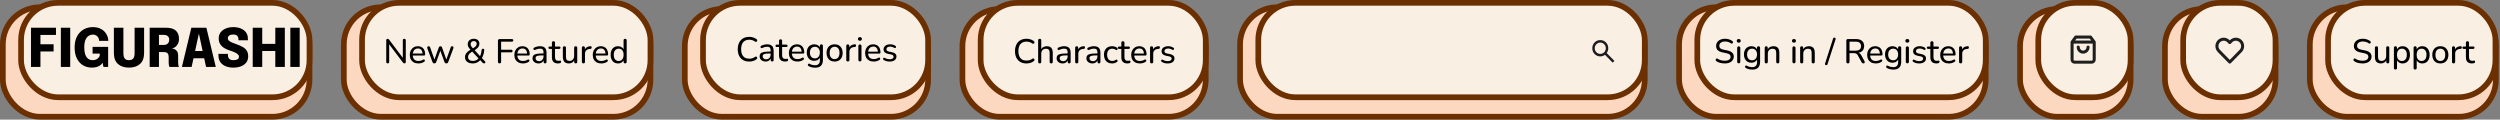 <svg width="1317" height="63" viewBox="0 0 1317 63" fill="none" xmlns="http://www.w3.org/2000/svg">
<rect x="0" y="0" width="1317" height="63" fill="#808080" stroke="none"/>
<rect x="1216.82" y="3.833" width="98.01" height="57.667" rx="19.5" fill="#FDD8C1" stroke="#6B2F00" stroke-width="3"/>
<rect x="1226.42" y="1.5" width="88.183" height="49.733" rx="19.5" fill="#F9EFE3" stroke="#6B2F00" stroke-width="3"/>
<path d="M1244.58 33.429C1244.01 33.429 1243.47 33.381 1242.94 33.285C1242.41 33.201 1241.91 33.069 1241.45 32.889C1240.98 32.709 1240.56 32.487 1240.19 32.223C1240.03 32.115 1239.92 31.983 1239.84 31.827C1239.78 31.671 1239.77 31.521 1239.79 31.377C1239.83 31.221 1239.89 31.089 1239.99 30.981C1240.1 30.873 1240.22 30.807 1240.37 30.783C1240.51 30.759 1240.67 30.807 1240.83 30.927C1241.39 31.299 1241.96 31.569 1242.56 31.737C1243.17 31.905 1243.85 31.989 1244.58 31.989C1245.63 31.989 1246.41 31.797 1246.9 31.413C1247.4 31.029 1247.66 30.525 1247.66 29.901C1247.66 29.385 1247.48 28.983 1247.12 28.695C1246.76 28.395 1246.15 28.161 1245.3 27.993L1243.39 27.597C1242.26 27.357 1241.42 26.961 1240.85 26.409C1240.3 25.857 1240.02 25.119 1240.02 24.195C1240.02 23.631 1240.14 23.121 1240.37 22.665C1240.59 22.197 1240.92 21.795 1241.34 21.459C1241.76 21.123 1242.25 20.865 1242.81 20.685C1243.39 20.505 1244.03 20.415 1244.72 20.415C1245.47 20.415 1246.16 20.517 1246.81 20.721C1247.47 20.925 1248.06 21.225 1248.59 21.621C1248.74 21.729 1248.83 21.861 1248.88 22.017C1248.93 22.161 1248.93 22.305 1248.9 22.449C1248.87 22.593 1248.81 22.713 1248.7 22.809C1248.6 22.905 1248.48 22.959 1248.32 22.971C1248.18 22.983 1248.02 22.929 1247.84 22.809C1247.36 22.473 1246.86 22.233 1246.36 22.089C1245.86 21.933 1245.3 21.855 1244.7 21.855C1244.09 21.855 1243.56 21.951 1243.1 22.143C1242.66 22.335 1242.31 22.605 1242.06 22.953C1241.82 23.289 1241.7 23.685 1241.7 24.141C1241.7 24.693 1241.87 25.125 1242.2 25.437C1242.54 25.749 1243.1 25.989 1243.89 26.157L1245.78 26.535C1246.98 26.787 1247.87 27.177 1248.45 27.705C1249.04 28.221 1249.33 28.917 1249.33 29.793C1249.33 30.345 1249.22 30.843 1248.99 31.287C1248.77 31.731 1248.46 32.115 1248.05 32.439C1247.64 32.751 1247.15 32.997 1246.56 33.177C1245.97 33.345 1245.31 33.429 1244.58 33.429ZM1254.27 33.429C1253.56 33.429 1252.96 33.297 1252.48 33.033C1252.02 32.769 1251.67 32.379 1251.44 31.863C1251.21 31.347 1251.1 30.699 1251.1 29.919V25.203C1251.1 24.927 1251.16 24.723 1251.3 24.591C1251.44 24.447 1251.64 24.375 1251.91 24.375C1252.17 24.375 1252.38 24.447 1252.52 24.591C1252.66 24.723 1252.74 24.927 1252.74 25.203V29.919C1252.74 30.663 1252.89 31.215 1253.19 31.575C1253.49 31.923 1253.96 32.097 1254.61 32.097C1255.33 32.097 1255.91 31.857 1256.35 31.377C1256.81 30.897 1257.04 30.261 1257.04 29.469V25.203C1257.04 24.927 1257.1 24.723 1257.24 24.591C1257.38 24.447 1257.58 24.375 1257.85 24.375C1258.11 24.375 1258.32 24.447 1258.46 24.591C1258.6 24.723 1258.68 24.927 1258.68 25.203V32.547C1258.68 33.111 1258.41 33.393 1257.88 33.393C1257.62 33.393 1257.42 33.321 1257.27 33.177C1257.14 33.033 1257.07 32.823 1257.07 32.547V30.981L1257.31 31.287C1257.07 31.983 1256.68 32.517 1256.14 32.889C1255.61 33.249 1254.99 33.429 1254.27 33.429ZM1261.92 36.633C1261.67 36.633 1261.47 36.561 1261.33 36.417C1261.19 36.273 1261.11 36.069 1261.11 35.805V25.203C1261.11 24.927 1261.19 24.723 1261.33 24.591C1261.47 24.447 1261.67 24.375 1261.92 24.375C1262.19 24.375 1262.39 24.447 1262.52 24.591C1262.66 24.723 1262.73 24.927 1262.73 25.203V26.841L1262.54 26.517C1262.73 25.857 1263.11 25.329 1263.67 24.933C1264.23 24.537 1264.91 24.339 1265.7 24.339C1266.48 24.339 1267.16 24.525 1267.74 24.897C1268.31 25.257 1268.76 25.779 1269.09 26.463C1269.41 27.135 1269.57 27.939 1269.57 28.875C1269.57 29.799 1269.41 30.609 1269.09 31.305C1268.78 31.989 1268.33 32.517 1267.74 32.889C1267.16 33.249 1266.48 33.429 1265.7 33.429C1264.92 33.429 1264.25 33.231 1263.69 32.835C1263.12 32.439 1262.75 31.917 1262.55 31.269H1262.75V35.805C1262.75 36.069 1262.68 36.273 1262.54 36.417C1262.39 36.561 1262.19 36.633 1261.92 36.633ZM1265.33 32.133C1265.84 32.133 1266.29 32.007 1266.68 31.755C1267.07 31.503 1267.38 31.137 1267.59 30.657C1267.81 30.177 1267.92 29.583 1267.92 28.875C1267.92 27.819 1267.68 27.015 1267.22 26.463C1266.75 25.911 1266.12 25.635 1265.33 25.635C1264.8 25.635 1264.34 25.761 1263.94 26.013C1263.56 26.253 1263.26 26.613 1263.04 27.093C1262.84 27.573 1262.73 28.167 1262.73 28.875C1262.73 29.931 1262.97 30.741 1263.44 31.305C1263.9 31.857 1264.53 32.133 1265.33 32.133ZM1272.29 36.633C1272.04 36.633 1271.84 36.561 1271.7 36.417C1271.55 36.273 1271.48 36.069 1271.48 35.805V25.203C1271.48 24.927 1271.55 24.723 1271.7 24.591C1271.84 24.447 1272.04 24.375 1272.29 24.375C1272.55 24.375 1272.75 24.447 1272.88 24.591C1273.03 24.723 1273.1 24.927 1273.1 25.203V26.841L1272.9 26.517C1273.09 25.857 1273.47 25.329 1274.04 24.933C1274.6 24.537 1275.28 24.339 1276.07 24.339C1276.85 24.339 1277.53 24.525 1278.1 24.897C1278.68 25.257 1279.13 25.779 1279.45 26.463C1279.78 27.135 1279.94 27.939 1279.94 28.875C1279.94 29.799 1279.78 30.609 1279.45 31.305C1279.14 31.989 1278.69 32.517 1278.1 32.889C1277.53 33.249 1276.85 33.429 1276.07 33.429C1275.29 33.429 1274.62 33.231 1274.05 32.835C1273.49 32.439 1273.11 31.917 1272.92 31.269H1273.12V35.805C1273.12 36.069 1273.05 36.273 1272.9 36.417C1272.76 36.561 1272.55 36.633 1272.29 36.633ZM1275.69 32.133C1276.21 32.133 1276.66 32.007 1277.04 31.755C1277.44 31.503 1277.74 31.137 1277.96 30.657C1278.18 30.177 1278.28 29.583 1278.28 28.875C1278.28 27.819 1278.05 27.015 1277.58 26.463C1277.11 25.911 1276.48 25.635 1275.69 25.635C1275.16 25.635 1274.7 25.761 1274.31 26.013C1273.92 26.253 1273.62 26.613 1273.41 27.093C1273.2 27.573 1273.1 28.167 1273.1 28.875C1273.1 29.931 1273.33 30.741 1273.8 31.305C1274.27 31.857 1274.9 32.133 1275.69 32.133ZM1285.57 33.429C1284.71 33.429 1283.96 33.243 1283.32 32.871C1282.69 32.499 1282.19 31.971 1281.85 31.287C1281.5 30.603 1281.32 29.799 1281.32 28.875C1281.32 28.179 1281.42 27.555 1281.61 27.003C1281.82 26.439 1282.1 25.959 1282.48 25.563C1282.85 25.167 1283.29 24.867 1283.81 24.663C1284.34 24.447 1284.92 24.339 1285.57 24.339C1286.44 24.339 1287.19 24.525 1287.82 24.897C1288.46 25.269 1288.95 25.797 1289.3 26.481C1289.65 27.153 1289.82 27.951 1289.82 28.875C1289.82 29.571 1289.72 30.201 1289.51 30.765C1289.32 31.329 1289.04 31.809 1288.67 32.205C1288.3 32.601 1287.85 32.907 1287.32 33.123C1286.8 33.327 1286.22 33.429 1285.57 33.429ZM1285.57 32.133C1286.1 32.133 1286.56 32.007 1286.94 31.755C1287.34 31.503 1287.64 31.137 1287.84 30.657C1288.06 30.177 1288.16 29.583 1288.16 28.875C1288.16 27.819 1287.93 27.015 1287.46 26.463C1286.99 25.911 1286.36 25.635 1285.57 25.635C1285.06 25.635 1284.6 25.761 1284.2 26.013C1283.82 26.253 1283.52 26.613 1283.3 27.093C1283.09 27.573 1282.98 28.167 1282.98 28.875C1282.98 29.931 1283.21 30.741 1283.68 31.305C1284.16 31.857 1284.79 32.133 1285.57 32.133ZM1292.57 33.393C1292.29 33.393 1292.08 33.321 1291.94 33.177C1291.79 33.033 1291.72 32.823 1291.72 32.547V25.203C1291.72 24.927 1291.79 24.723 1291.94 24.591C1292.08 24.447 1292.28 24.375 1292.53 24.375C1292.78 24.375 1292.97 24.447 1293.11 24.591C1293.25 24.723 1293.32 24.927 1293.32 25.203V26.589H1293.14C1293.33 25.869 1293.69 25.323 1294.22 24.951C1294.75 24.579 1295.42 24.369 1296.22 24.321C1296.41 24.309 1296.57 24.357 1296.69 24.465C1296.81 24.561 1296.87 24.729 1296.89 24.969C1296.9 25.197 1296.84 25.383 1296.72 25.527C1296.6 25.659 1296.42 25.737 1296.17 25.761L1295.84 25.779C1295.05 25.863 1294.44 26.121 1294.01 26.553C1293.59 26.985 1293.38 27.579 1293.38 28.335V32.547C1293.38 32.823 1293.3 33.033 1293.16 33.177C1293.03 33.321 1292.83 33.393 1292.57 33.393ZM1302.22 33.429C1301.52 33.429 1300.92 33.303 1300.44 33.051C1299.97 32.799 1299.62 32.433 1299.38 31.953C1299.15 31.473 1299.04 30.885 1299.04 30.189V25.761H1297.89C1297.67 25.761 1297.5 25.707 1297.38 25.599C1297.26 25.479 1297.2 25.323 1297.2 25.131C1297.2 24.927 1297.26 24.771 1297.38 24.663C1297.5 24.555 1297.67 24.501 1297.89 24.501H1299.04V22.539C1299.04 22.263 1299.11 22.059 1299.25 21.927C1299.4 21.783 1299.6 21.711 1299.87 21.711C1300.13 21.711 1300.33 21.783 1300.46 21.927C1300.6 22.059 1300.68 22.263 1300.68 22.539V24.501H1302.85C1303.08 24.501 1303.26 24.555 1303.38 24.663C1303.5 24.771 1303.56 24.927 1303.56 25.131C1303.56 25.323 1303.5 25.479 1303.38 25.599C1303.26 25.707 1303.08 25.761 1302.85 25.761H1300.68V30.045C1300.68 30.705 1300.81 31.203 1301.09 31.539C1301.37 31.875 1301.82 32.043 1302.46 32.043C1302.69 32.043 1302.88 32.025 1303.03 31.989C1303.19 31.941 1303.33 31.917 1303.45 31.917C1303.56 31.905 1303.65 31.941 1303.72 32.025C1303.8 32.109 1303.84 32.265 1303.84 32.493C1303.84 32.661 1303.81 32.817 1303.75 32.961C1303.71 33.093 1303.6 33.183 1303.45 33.231C1303.3 33.279 1303.11 33.321 1302.87 33.357C1302.63 33.405 1302.42 33.429 1302.22 33.429Z" fill="black"/>
<rect x="1140.49" y="4.767" width="58.246" height="56.733" rx="19.5" fill="#FDD8C1" stroke="#6B2F00" stroke-width="3"/>
<rect x="1150.09" y="1.5" width="48.648" height="49.733" rx="19.5" fill="#F9EFE3" stroke="#6B2F00" stroke-width="3"/>
<g clip-path="url(#clip0_133_1297)">
<path d="M1180.36 21.714C1180.03 21.377 1179.64 21.109 1179.21 20.926C1178.78 20.743 1178.31 20.649 1177.85 20.649C1177.38 20.649 1176.91 20.743 1176.48 20.926C1176.05 21.109 1175.66 21.377 1175.33 21.714L1174.64 22.415L1173.95 21.714C1173.29 21.032 1172.38 20.649 1171.44 20.649C1170.49 20.649 1169.58 21.032 1168.92 21.714C1168.25 22.396 1167.87 23.322 1167.87 24.286C1167.87 25.251 1168.25 26.176 1168.92 26.858L1174.64 32.702L1180.36 26.858C1180.7 26.52 1180.96 26.119 1181.14 25.678C1181.32 25.237 1181.41 24.764 1181.41 24.286C1181.41 23.808 1181.32 23.335 1181.14 22.894C1180.96 22.453 1180.7 22.052 1180.36 21.714Z" stroke="#1E1E1E" stroke-width="1.6" stroke-linecap="round" stroke-linejoin="round"/>
</g>
<rect x="884.537" y="3.833" width="161.541" height="57.667" rx="19.5" fill="#FDD8C1" stroke="#6B2F00" stroke-width="3"/>
<rect x="894.135" y="1.5" width="151.943" height="49.733" rx="19.5" fill="#F9EFE3" stroke="#6B2F00" stroke-width="3"/>
<path d="M908.598 33.429C908.034 33.429 907.488 33.381 906.96 33.285C906.432 33.201 905.934 33.069 905.466 32.889C904.998 32.709 904.578 32.487 904.206 32.223C904.05 32.115 903.936 31.983 903.864 31.827C903.804 31.671 903.786 31.521 903.81 31.377C903.846 31.221 903.912 31.089 904.008 30.981C904.116 30.873 904.242 30.807 904.386 30.783C904.53 30.759 904.686 30.807 904.854 30.927C905.406 31.299 905.982 31.569 906.582 31.737C907.194 31.905 907.866 31.989 908.598 31.989C909.654 31.989 910.428 31.797 910.92 31.413C911.424 31.029 911.676 30.525 911.676 29.901C911.676 29.385 911.496 28.983 911.136 28.695C910.776 28.395 910.17 28.161 909.318 27.993L907.41 27.597C906.282 27.357 905.436 26.961 904.872 26.409C904.32 25.857 904.044 25.119 904.044 24.195C904.044 23.631 904.158 23.121 904.386 22.665C904.614 22.197 904.938 21.795 905.358 21.459C905.778 21.123 906.27 20.865 906.834 20.685C907.41 20.505 908.046 20.415 908.742 20.415C909.486 20.415 910.182 20.517 910.83 20.721C911.49 20.925 912.084 21.225 912.612 21.621C912.756 21.729 912.852 21.861 912.9 22.017C912.948 22.161 912.954 22.305 912.918 22.449C912.894 22.593 912.828 22.713 912.72 22.809C912.624 22.905 912.498 22.959 912.342 22.971C912.198 22.983 912.036 22.929 911.856 22.809C911.376 22.473 910.884 22.233 910.38 22.089C909.876 21.933 909.324 21.855 908.724 21.855C908.112 21.855 907.578 21.951 907.122 22.143C906.678 22.335 906.33 22.605 906.078 22.953C905.838 23.289 905.718 23.685 905.718 24.141C905.718 24.693 905.886 25.125 906.222 25.437C906.558 25.749 907.122 25.989 907.914 26.157L909.804 26.535C911.004 26.787 911.892 27.177 912.468 27.705C913.056 28.221 913.35 28.917 913.35 29.793C913.35 30.345 913.236 30.843 913.008 31.287C912.792 31.731 912.48 32.115 912.072 32.439C911.664 32.751 911.166 32.997 910.578 33.177C909.99 33.345 909.33 33.429 908.598 33.429ZM915.963 33.357C915.711 33.357 915.513 33.279 915.369 33.123C915.225 32.967 915.153 32.751 915.153 32.475V25.293C915.153 25.005 915.225 24.789 915.369 24.645C915.513 24.489 915.711 24.411 915.963 24.411C916.227 24.411 916.431 24.489 916.575 24.645C916.719 24.789 916.791 25.005 916.791 25.293V32.475C916.791 32.751 916.719 32.967 916.575 33.123C916.443 33.279 916.239 33.357 915.963 33.357ZM915.963 22.467C915.639 22.467 915.381 22.383 915.189 22.215C915.009 22.035 914.919 21.801 914.919 21.513C914.919 21.201 915.009 20.967 915.189 20.811C915.381 20.643 915.639 20.559 915.963 20.559C916.311 20.559 916.569 20.643 916.737 20.811C916.917 20.967 917.007 21.201 917.007 21.513C917.007 21.801 916.917 22.035 916.737 22.215C916.569 22.383 916.311 22.467 915.963 22.467ZM923.168 36.669C922.52 36.669 921.89 36.597 921.278 36.453C920.678 36.309 920.132 36.087 919.64 35.787C919.484 35.691 919.376 35.577 919.316 35.445C919.268 35.325 919.256 35.199 919.28 35.067C919.316 34.935 919.376 34.815 919.46 34.707C919.556 34.611 919.664 34.545 919.784 34.509C919.916 34.485 920.048 34.515 920.18 34.599C920.708 34.899 921.212 35.103 921.692 35.211C922.172 35.319 922.628 35.373 923.06 35.373C923.912 35.373 924.548 35.151 924.968 34.707C925.4 34.275 925.616 33.639 925.616 32.799V30.855H925.778C925.61 31.527 925.232 32.061 924.644 32.457C924.068 32.853 923.396 33.051 922.628 33.051C921.836 33.051 921.146 32.871 920.558 32.511C919.97 32.139 919.514 31.629 919.19 30.981C918.866 30.321 918.704 29.559 918.704 28.695C918.704 28.035 918.794 27.441 918.974 26.913C919.166 26.373 919.43 25.917 919.766 25.545C920.114 25.161 920.528 24.867 921.008 24.663C921.488 24.447 922.028 24.339 922.628 24.339C923.408 24.339 924.086 24.537 924.662 24.933C925.238 25.329 925.61 25.863 925.778 26.535L925.58 26.787V25.203C925.58 24.927 925.652 24.723 925.796 24.591C925.94 24.447 926.144 24.375 926.408 24.375C926.66 24.375 926.858 24.447 927.002 24.591C927.146 24.723 927.218 24.927 927.218 25.203V32.583C927.218 33.939 926.87 34.959 926.174 35.643C925.49 36.327 924.488 36.669 923.168 36.669ZM922.988 31.755C923.528 31.755 923.99 31.635 924.374 31.395C924.77 31.143 925.07 30.789 925.274 30.333C925.49 29.865 925.598 29.319 925.598 28.695C925.598 27.747 925.364 27.003 924.896 26.463C924.428 25.911 923.792 25.635 922.988 25.635C922.448 25.635 921.98 25.761 921.584 26.013C921.2 26.253 920.9 26.601 920.684 27.057C920.468 27.513 920.36 28.059 920.36 28.695C920.36 29.631 920.594 30.375 921.062 30.927C921.542 31.479 922.184 31.755 922.988 31.755ZM930.456 33.393C930.204 33.393 930.006 33.321 929.862 33.177C929.718 33.033 929.646 32.823 929.646 32.547V25.203C929.646 24.927 929.718 24.723 929.862 24.591C930.006 24.447 930.204 24.375 930.456 24.375C930.708 24.375 930.9 24.447 931.032 24.591C931.176 24.723 931.248 24.927 931.248 25.203V26.679L931.05 26.409C931.302 25.725 931.71 25.209 932.274 24.861C932.85 24.513 933.504 24.339 934.236 24.339C934.944 24.339 935.526 24.465 935.982 24.717C936.438 24.969 936.78 25.353 937.008 25.869C937.236 26.385 937.35 27.039 937.35 27.831V32.547C937.35 32.823 937.278 33.033 937.134 33.177C937.002 33.321 936.804 33.393 936.54 33.393C936.276 33.393 936.072 33.321 935.928 33.177C935.784 33.033 935.712 32.823 935.712 32.547V27.921C935.712 27.141 935.562 26.571 935.262 26.211C934.962 25.851 934.482 25.671 933.822 25.671C933.054 25.671 932.436 25.911 931.968 26.391C931.512 26.859 931.284 27.495 931.284 28.299V32.547C931.284 33.111 931.008 33.393 930.456 33.393ZM945.054 33.357C944.802 33.357 944.604 33.279 944.46 33.123C944.316 32.967 944.244 32.751 944.244 32.475V25.293C944.244 25.005 944.316 24.789 944.46 24.645C944.604 24.489 944.802 24.411 945.054 24.411C945.318 24.411 945.522 24.489 945.666 24.645C945.81 24.789 945.882 25.005 945.882 25.293V32.475C945.882 32.751 945.81 32.967 945.666 33.123C945.534 33.279 945.33 33.357 945.054 33.357ZM945.054 22.467C944.73 22.467 944.472 22.383 944.28 22.215C944.1 22.035 944.01 21.801 944.01 21.513C944.01 21.201 944.1 20.967 944.28 20.811C944.472 20.643 944.73 20.559 945.054 20.559C945.402 20.559 945.66 20.643 945.828 20.811C946.008 20.967 946.098 21.201 946.098 21.513C946.098 21.801 946.008 22.035 945.828 22.215C945.66 22.383 945.402 22.467 945.054 22.467ZM949.127 33.393C948.875 33.393 948.677 33.321 948.533 33.177C948.389 33.033 948.317 32.823 948.317 32.547V25.203C948.317 24.927 948.389 24.723 948.533 24.591C948.677 24.447 948.875 24.375 949.127 24.375C949.379 24.375 949.571 24.447 949.703 24.591C949.847 24.723 949.919 24.927 949.919 25.203V26.679L949.721 26.409C949.973 25.725 950.381 25.209 950.945 24.861C951.521 24.513 952.175 24.339 952.907 24.339C953.615 24.339 954.197 24.465 954.653 24.717C955.109 24.969 955.451 25.353 955.679 25.869C955.907 26.385 956.021 27.039 956.021 27.831V32.547C956.021 32.823 955.949 33.033 955.805 33.177C955.673 33.321 955.475 33.393 955.211 33.393C954.947 33.393 954.743 33.321 954.599 33.177C954.455 33.033 954.383 32.823 954.383 32.547V27.921C954.383 27.141 954.233 26.571 953.933 26.211C953.633 25.851 953.153 25.671 952.493 25.671C951.725 25.671 951.107 25.911 950.639 26.391C950.183 26.859 949.955 27.495 949.955 28.299V32.547C949.955 33.111 949.679 33.393 949.127 33.393ZM962.717 33.861C962.657 34.041 962.567 34.167 962.447 34.239C962.339 34.311 962.213 34.347 962.069 34.347C961.925 34.347 961.793 34.311 961.673 34.239C961.565 34.179 961.487 34.083 961.439 33.951C961.391 33.819 961.391 33.657 961.439 33.465L965.687 20.271C965.747 20.103 965.837 19.983 965.957 19.911C966.077 19.827 966.203 19.785 966.335 19.785C966.479 19.785 966.611 19.821 966.731 19.893C966.851 19.965 966.935 20.067 966.983 20.199C967.031 20.319 967.031 20.475 966.983 20.667L962.717 33.861ZM973.477 33.393C973.213 33.393 973.009 33.321 972.865 33.177C972.721 33.021 972.649 32.805 972.649 32.529V21.423C972.649 21.147 972.721 20.937 972.865 20.793C973.021 20.649 973.231 20.577 973.495 20.577H977.779C979.147 20.577 980.197 20.901 980.929 21.549C981.673 22.185 982.045 23.091 982.045 24.267C982.045 25.035 981.877 25.695 981.541 26.247C981.205 26.787 980.719 27.201 980.083 27.489C979.447 27.777 978.679 27.921 977.779 27.921L977.959 27.669H978.355C978.835 27.669 979.249 27.789 979.597 28.029C979.957 28.269 980.275 28.653 980.551 29.181L982.207 32.223C982.315 32.415 982.363 32.601 982.351 32.781C982.339 32.961 982.273 33.111 982.153 33.231C982.033 33.339 981.859 33.393 981.631 33.393C981.391 33.393 981.199 33.345 981.055 33.249C980.911 33.141 980.785 32.985 980.677 32.781L978.733 29.217C978.469 28.713 978.169 28.383 977.833 28.227C977.497 28.059 977.047 27.975 976.483 27.975H974.323V32.529C974.323 32.805 974.251 33.021 974.107 33.177C973.975 33.321 973.765 33.393 973.477 33.393ZM974.323 26.679H977.509C978.469 26.679 979.189 26.481 979.669 26.085C980.149 25.677 980.389 25.083 980.389 24.303C980.389 23.523 980.149 22.935 979.669 22.539C979.189 22.143 978.469 21.945 977.509 21.945H974.323V26.679ZM988.186 33.429C987.238 33.429 986.422 33.249 985.738 32.889C985.066 32.517 984.544 31.995 984.172 31.323C983.8 30.639 983.614 29.835 983.614 28.911C983.614 27.999 983.794 27.201 984.154 26.517C984.526 25.833 985.03 25.299 985.666 24.915C986.314 24.531 987.052 24.339 987.88 24.339C988.468 24.339 988.996 24.441 989.464 24.645C989.944 24.837 990.352 25.119 990.688 25.491C991.024 25.863 991.276 26.319 991.444 26.859C991.624 27.387 991.714 27.987 991.714 28.659C991.714 28.851 991.654 29.001 991.534 29.109C991.426 29.205 991.264 29.253 991.048 29.253H984.892V28.209H990.634L990.328 28.461C990.328 27.837 990.232 27.309 990.04 26.877C989.86 26.433 989.59 26.097 989.23 25.869C988.882 25.641 988.444 25.527 987.916 25.527C987.34 25.527 986.848 25.665 986.44 25.941C986.032 26.205 985.72 26.583 985.504 27.075C985.288 27.555 985.18 28.113 985.18 28.749V28.857C985.18 29.937 985.438 30.753 985.954 31.305C986.47 31.857 987.214 32.133 988.186 32.133C988.57 32.133 988.96 32.085 989.356 31.989C989.764 31.893 990.154 31.719 990.526 31.467C990.706 31.359 990.868 31.311 991.012 31.323C991.168 31.323 991.294 31.371 991.39 31.467C991.486 31.551 991.546 31.659 991.57 31.791C991.594 31.911 991.576 32.043 991.516 32.187C991.456 32.331 991.342 32.457 991.174 32.565C990.778 32.841 990.304 33.057 989.752 33.213C989.212 33.357 988.69 33.429 988.186 33.429ZM997.495 36.669C996.847 36.669 996.217 36.597 995.605 36.453C995.005 36.309 994.459 36.087 993.967 35.787C993.811 35.691 993.703 35.577 993.643 35.445C993.595 35.325 993.583 35.199 993.607 35.067C993.643 34.935 993.703 34.815 993.787 34.707C993.883 34.611 993.991 34.545 994.111 34.509C994.243 34.485 994.375 34.515 994.507 34.599C995.035 34.899 995.539 35.103 996.019 35.211C996.499 35.319 996.955 35.373 997.387 35.373C998.239 35.373 998.875 35.151 999.295 34.707C999.727 34.275 999.943 33.639 999.943 32.799V30.855H1000.11C999.937 31.527 999.559 32.061 998.971 32.457C998.395 32.853 997.723 33.051 996.955 33.051C996.163 33.051 995.473 32.871 994.885 32.511C994.297 32.139 993.841 31.629 993.517 30.981C993.193 30.321 993.031 29.559 993.031 28.695C993.031 28.035 993.121 27.441 993.301 26.913C993.493 26.373 993.757 25.917 994.093 25.545C994.441 25.161 994.855 24.867 995.335 24.663C995.815 24.447 996.355 24.339 996.955 24.339C997.735 24.339 998.413 24.537 998.989 24.933C999.565 25.329 999.937 25.863 1000.11 26.535L999.907 26.787V25.203C999.907 24.927 999.979 24.723 1000.12 24.591C1000.27 24.447 1000.47 24.375 1000.74 24.375C1000.99 24.375 1001.19 24.447 1001.33 24.591C1001.47 24.723 1001.55 24.927 1001.55 25.203V32.583C1001.55 33.939 1001.2 34.959 1000.5 35.643C999.817 36.327 998.815 36.669 997.495 36.669ZM997.315 31.755C997.855 31.755 998.317 31.635 998.701 31.395C999.097 31.143 999.397 30.789 999.601 30.333C999.817 29.865 999.925 29.319 999.925 28.695C999.925 27.747 999.691 27.003 999.223 26.463C998.755 25.911 998.119 25.635 997.315 25.635C996.775 25.635 996.307 25.761 995.911 26.013C995.527 26.253 995.227 26.601 995.011 27.057C994.795 27.513 994.687 28.059 994.687 28.695C994.687 29.631 994.921 30.375 995.389 30.927C995.869 31.479 996.511 31.755 997.315 31.755ZM1004.78 33.357C1004.53 33.357 1004.33 33.279 1004.19 33.123C1004.04 32.967 1003.97 32.751 1003.97 32.475V25.293C1003.97 25.005 1004.04 24.789 1004.19 24.645C1004.33 24.489 1004.53 24.411 1004.78 24.411C1005.05 24.411 1005.25 24.489 1005.39 24.645C1005.54 24.789 1005.61 25.005 1005.61 25.293V32.475C1005.61 32.751 1005.54 32.967 1005.39 33.123C1005.26 33.279 1005.06 33.357 1004.78 33.357ZM1004.78 22.467C1004.46 22.467 1004.2 22.383 1004.01 22.215C1003.83 22.035 1003.74 21.801 1003.74 21.513C1003.74 21.201 1003.83 20.967 1004.01 20.811C1004.2 20.643 1004.46 20.559 1004.78 20.559C1005.13 20.559 1005.39 20.643 1005.56 20.811C1005.74 20.967 1005.83 21.201 1005.83 21.513C1005.83 21.801 1005.74 22.035 1005.56 22.215C1005.39 22.383 1005.13 22.467 1004.78 22.467ZM1011.07 33.429C1010.53 33.429 1009.98 33.369 1009.43 33.249C1008.89 33.117 1008.38 32.895 1007.9 32.583C1007.77 32.499 1007.67 32.397 1007.61 32.277C1007.57 32.145 1007.55 32.019 1007.56 31.899C1007.58 31.767 1007.64 31.653 1007.72 31.557C1007.81 31.461 1007.91 31.407 1008.03 31.395C1008.16 31.371 1008.3 31.401 1008.44 31.485C1008.91 31.749 1009.36 31.935 1009.79 32.043C1010.24 32.151 1010.67 32.205 1011.11 32.205C1011.77 32.205 1012.26 32.085 1012.6 31.845C1012.94 31.605 1013.1 31.287 1013.1 30.891C1013.1 30.555 1012.99 30.297 1012.76 30.117C1012.55 29.925 1012.2 29.781 1011.74 29.685L1010.06 29.343C1009.32 29.175 1008.75 28.899 1008.37 28.515C1008 28.119 1007.81 27.615 1007.81 27.003C1007.81 26.463 1007.96 25.995 1008.24 25.599C1008.54 25.191 1008.96 24.879 1009.49 24.663C1010.01 24.447 1010.62 24.339 1011.3 24.339C1011.83 24.339 1012.33 24.411 1012.8 24.555C1013.28 24.687 1013.71 24.891 1014.09 25.167C1014.24 25.251 1014.33 25.359 1014.36 25.491C1014.41 25.611 1014.42 25.737 1014.38 25.869C1014.36 25.989 1014.3 26.091 1014.22 26.175C1014.14 26.259 1014.03 26.313 1013.9 26.337C1013.76 26.349 1013.62 26.313 1013.46 26.229C1013.12 25.989 1012.76 25.821 1012.38 25.725C1012.02 25.617 1011.66 25.563 1011.3 25.563C1010.66 25.563 1010.16 25.689 1009.83 25.941C1009.5 26.193 1009.34 26.523 1009.34 26.931C1009.34 27.243 1009.44 27.501 1009.63 27.705C1009.83 27.909 1010.15 28.059 1010.58 28.155L1012.26 28.497C1013.04 28.665 1013.63 28.935 1014.02 29.307C1014.42 29.667 1014.62 30.159 1014.62 30.783C1014.62 31.599 1014.29 32.247 1013.64 32.727C1013.01 33.195 1012.15 33.429 1011.07 33.429ZM1020.1 33.429C1019.39 33.429 1018.79 33.303 1018.31 33.051C1017.85 32.799 1017.49 32.433 1017.25 31.953C1017.02 31.473 1016.91 30.885 1016.91 30.189V25.761H1015.76C1015.54 25.761 1015.37 25.707 1015.25 25.599C1015.13 25.479 1015.07 25.323 1015.07 25.131C1015.07 24.927 1015.13 24.771 1015.25 24.663C1015.37 24.555 1015.54 24.501 1015.76 24.501H1016.91V22.539C1016.91 22.263 1016.98 22.059 1017.13 21.927C1017.27 21.783 1017.47 21.711 1017.74 21.711C1018 21.711 1018.2 21.783 1018.33 21.927C1018.48 22.059 1018.55 22.263 1018.55 22.539V24.501H1020.73C1020.95 24.501 1021.13 24.555 1021.25 24.663C1021.37 24.771 1021.43 24.927 1021.43 25.131C1021.43 25.323 1021.37 25.479 1021.25 25.599C1021.13 25.707 1020.95 25.761 1020.73 25.761H1018.55V30.045C1018.55 30.705 1018.69 31.203 1018.96 31.539C1019.24 31.875 1019.69 32.043 1020.33 32.043C1020.56 32.043 1020.75 32.025 1020.91 31.989C1021.06 31.941 1021.2 31.917 1021.32 31.917C1021.43 31.905 1021.52 31.941 1021.59 32.025C1021.67 32.109 1021.72 32.265 1021.72 32.493C1021.72 32.661 1021.69 32.817 1021.63 32.961C1021.58 33.093 1021.48 33.183 1021.32 33.231C1021.18 33.279 1020.98 33.321 1020.74 33.357C1020.5 33.405 1020.29 33.429 1020.1 33.429ZM1026.68 33.429C1025.73 33.429 1024.91 33.249 1024.23 32.889C1023.56 32.517 1023.03 31.995 1022.66 31.323C1022.29 30.639 1022.1 29.835 1022.1 28.911C1022.1 27.999 1022.28 27.201 1022.64 26.517C1023.02 25.833 1023.52 25.299 1024.16 24.915C1024.8 24.531 1025.54 24.339 1026.37 24.339C1026.96 24.339 1027.49 24.441 1027.95 24.645C1028.43 24.837 1028.84 25.119 1029.18 25.491C1029.51 25.863 1029.77 26.319 1029.93 26.859C1030.11 27.387 1030.2 27.987 1030.2 28.659C1030.2 28.851 1030.14 29.001 1030.02 29.109C1029.92 29.205 1029.75 29.253 1029.54 29.253H1023.38V28.209H1029.12L1028.82 28.461C1028.82 27.837 1028.72 27.309 1028.53 26.877C1028.35 26.433 1028.08 26.097 1027.72 25.869C1027.37 25.641 1026.93 25.527 1026.41 25.527C1025.83 25.527 1025.34 25.665 1024.93 25.941C1024.52 26.205 1024.21 26.583 1023.99 27.075C1023.78 27.555 1023.67 28.113 1023.67 28.749V28.857C1023.67 29.937 1023.93 30.753 1024.44 31.305C1024.96 31.857 1025.7 32.133 1026.68 32.133C1027.06 32.133 1027.45 32.085 1027.85 31.989C1028.25 31.893 1028.64 31.719 1029.02 31.467C1029.2 31.359 1029.36 31.311 1029.5 31.323C1029.66 31.323 1029.78 31.371 1029.88 31.467C1029.98 31.551 1030.04 31.659 1030.06 31.791C1030.08 31.911 1030.07 32.043 1030.01 32.187C1029.95 32.331 1029.83 32.457 1029.66 32.565C1029.27 32.841 1028.79 33.057 1028.24 33.213C1027.7 33.357 1027.18 33.429 1026.68 33.429ZM1032.89 33.393C1032.61 33.393 1032.4 33.321 1032.26 33.177C1032.12 33.033 1032.04 32.823 1032.04 32.547V25.203C1032.04 24.927 1032.12 24.723 1032.26 24.591C1032.4 24.447 1032.6 24.375 1032.85 24.375C1033.11 24.375 1033.3 24.447 1033.43 24.591C1033.57 24.723 1033.65 24.927 1033.65 25.203V26.589H1033.47C1033.66 25.869 1034.02 25.323 1034.55 24.951C1035.07 24.579 1035.74 24.369 1036.54 24.321C1036.74 24.309 1036.89 24.357 1037.01 24.465C1037.13 24.561 1037.2 24.729 1037.21 24.969C1037.22 25.197 1037.17 25.383 1037.05 25.527C1036.93 25.659 1036.74 25.737 1036.49 25.761L1036.17 25.779C1035.37 25.863 1034.76 26.121 1034.33 26.553C1033.91 26.985 1033.7 27.579 1033.7 28.335V32.547C1033.7 32.823 1033.63 33.033 1033.48 33.177C1033.35 33.321 1033.15 33.393 1032.89 33.393Z" fill="black"/>
<rect x="653.266" y="3.833" width="213.189" height="57.667" rx="19.5" fill="#FDD8C1" stroke="#6B2F00" stroke-width="3"/>
<rect x="662.864" y="1.5" width="203.59" height="49.733" rx="19.5" fill="#F9EFE3" stroke="#6B2F00" stroke-width="3"/>
<path d="M849.565 33.017L845.486 28.852C845.162 29.116 844.79 29.325 844.369 29.48C843.948 29.634 843.5 29.711 843.026 29.711C841.849 29.711 840.854 29.295 840.039 28.463C839.224 27.631 838.817 26.615 838.817 25.414C838.817 24.213 839.224 23.196 840.039 22.364C840.854 21.532 841.849 21.117 843.026 21.117C844.202 21.117 845.197 21.532 846.012 22.364C846.827 23.196 847.234 24.213 847.234 25.414C847.234 25.899 847.159 26.356 847.008 26.786C846.857 27.215 846.652 27.596 846.393 27.926L850.472 32.091L849.565 33.017ZM843.026 28.389C843.835 28.389 844.523 28.1 845.09 27.521C845.656 26.943 845.939 26.24 845.939 25.414C845.939 24.587 845.656 23.885 845.09 23.306C844.523 22.728 843.835 22.439 843.026 22.439C842.216 22.439 841.528 22.728 840.962 23.306C840.395 23.885 840.112 24.587 840.112 25.414C840.112 26.24 840.395 26.943 840.962 27.521C841.528 28.1 842.216 28.389 843.026 28.389Z" fill="#1D1B20"/>
<rect x="507.007" y="4.767" width="128.176" height="56.733" rx="19.5" fill="#FDD8C1" stroke="#6B2F00" stroke-width="3"/>
<rect x="516.605" y="1.5" width="118.578" height="49.733" rx="19.5" fill="#F9EFE3" stroke="#6B2F00" stroke-width="3"/>
<path d="M540.741 33.429C539.481 33.429 538.401 33.165 537.501 32.637C536.601 32.109 535.905 31.359 535.413 30.387C534.933 29.403 534.693 28.245 534.693 26.913C534.693 25.917 534.831 25.023 535.107 24.231C535.383 23.427 535.779 22.743 536.295 22.179C536.811 21.603 537.441 21.165 538.185 20.865C538.941 20.565 539.793 20.415 540.741 20.415C541.461 20.415 542.151 20.517 542.811 20.721C543.483 20.925 544.059 21.213 544.539 21.585C544.731 21.717 544.857 21.867 544.917 22.035C544.977 22.203 544.983 22.365 544.935 22.521C544.899 22.665 544.821 22.791 544.701 22.899C544.593 22.995 544.455 23.049 544.287 23.061C544.119 23.061 543.939 22.995 543.747 22.863C543.327 22.539 542.865 22.305 542.361 22.161C541.869 22.005 541.341 21.927 540.777 21.927C539.853 21.927 539.067 22.125 538.419 22.521C537.783 22.905 537.297 23.469 536.961 24.213C536.637 24.945 536.475 25.845 536.475 26.913C536.475 27.969 536.637 28.875 536.961 29.631C537.297 30.375 537.783 30.945 538.419 31.341C539.067 31.725 539.853 31.917 540.777 31.917C541.341 31.917 541.875 31.839 542.379 31.683C542.895 31.527 543.369 31.287 543.801 30.963C543.993 30.831 544.167 30.771 544.323 30.783C544.491 30.795 544.629 30.849 544.737 30.945C544.845 31.029 544.917 31.149 544.953 31.305C545.001 31.449 545.001 31.599 544.953 31.755C544.905 31.911 544.797 32.049 544.629 32.169C544.137 32.589 543.549 32.907 542.865 33.123C542.193 33.327 541.485 33.429 540.741 33.429ZM547.703 33.393C547.451 33.393 547.253 33.321 547.109 33.177C546.965 33.033 546.893 32.823 546.893 32.547V21.279C546.893 21.003 546.965 20.799 547.109 20.667C547.253 20.523 547.451 20.451 547.703 20.451C547.967 20.451 548.171 20.523 548.315 20.667C548.459 20.799 548.531 21.003 548.531 21.279V26.409H548.297C548.549 25.725 548.957 25.209 549.521 24.861C550.097 24.513 550.751 24.339 551.483 24.339C552.191 24.339 552.773 24.471 553.229 24.735C553.685 24.987 554.027 25.371 554.255 25.887C554.483 26.403 554.597 27.051 554.597 27.831V32.547C554.597 32.823 554.525 33.033 554.381 33.177C554.249 33.321 554.051 33.393 553.787 33.393C553.523 33.393 553.319 33.321 553.175 33.177C553.031 33.033 552.959 32.823 552.959 32.547V27.921C552.959 27.141 552.809 26.571 552.509 26.211C552.209 25.851 551.729 25.671 551.069 25.671C550.301 25.671 549.683 25.911 549.215 26.391C548.759 26.859 548.531 27.495 548.531 28.299V32.547C548.531 33.111 548.255 33.393 547.703 33.393ZM559.786 33.429C559.186 33.429 558.64 33.309 558.148 33.069C557.668 32.829 557.29 32.505 557.014 32.097C556.75 31.689 556.618 31.233 556.618 30.729C556.618 30.081 556.78 29.571 557.104 29.199C557.428 28.827 557.974 28.563 558.742 28.407C559.51 28.239 560.542 28.155 561.838 28.155H562.684V29.199H561.874C560.95 29.199 560.218 29.241 559.678 29.325C559.15 29.409 558.778 29.559 558.562 29.775C558.346 29.979 558.238 30.267 558.238 30.639C558.238 31.107 558.4 31.491 558.724 31.791C559.06 32.091 559.516 32.241 560.092 32.241C560.548 32.241 560.95 32.133 561.298 31.917C561.646 31.689 561.922 31.389 562.126 31.017C562.33 30.633 562.432 30.195 562.432 29.703V27.633C562.432 26.925 562.288 26.415 562 26.103C561.712 25.779 561.226 25.617 560.542 25.617C560.146 25.617 559.738 25.671 559.318 25.779C558.898 25.887 558.46 26.055 558.004 26.283C557.824 26.367 557.668 26.397 557.536 26.373C557.404 26.337 557.296 26.265 557.212 26.157C557.14 26.037 557.098 25.911 557.086 25.779C557.086 25.635 557.116 25.497 557.176 25.365C557.248 25.233 557.368 25.137 557.536 25.077C558.064 24.813 558.586 24.627 559.102 24.519C559.63 24.399 560.122 24.339 560.578 24.339C561.358 24.339 562 24.465 562.504 24.717C563.008 24.957 563.386 25.335 563.638 25.851C563.89 26.355 564.016 27.003 564.016 27.795V32.547C564.016 32.823 563.95 33.033 563.818 33.177C563.686 33.321 563.494 33.393 563.242 33.393C563.002 33.393 562.81 33.321 562.666 33.177C562.534 33.033 562.468 32.823 562.468 32.547V31.269H562.63C562.534 31.713 562.354 32.097 562.09 32.421C561.826 32.745 561.496 32.997 561.1 33.177C560.716 33.345 560.278 33.429 559.786 33.429ZM567.241 33.393C566.965 33.393 566.755 33.321 566.611 33.177C566.467 33.033 566.395 32.823 566.395 32.547V25.203C566.395 24.927 566.467 24.723 566.611 24.591C566.755 24.447 566.953 24.375 567.205 24.375C567.457 24.375 567.649 24.447 567.781 24.591C567.925 24.723 567.997 24.927 567.997 25.203V26.589H567.817C568.009 25.869 568.369 25.323 568.897 24.951C569.425 24.579 570.091 24.369 570.895 24.321C571.087 24.309 571.243 24.357 571.363 24.465C571.483 24.561 571.549 24.729 571.561 24.969C571.573 25.197 571.519 25.383 571.399 25.527C571.279 25.659 571.093 25.737 570.841 25.761L570.517 25.779C569.725 25.863 569.113 26.121 568.681 26.553C568.261 26.985 568.051 27.579 568.051 28.335V32.547C568.051 32.823 567.979 33.033 567.835 33.177C567.703 33.321 567.505 33.393 567.241 33.393ZM575.474 33.429C574.874 33.429 574.328 33.309 573.836 33.069C573.356 32.829 572.978 32.505 572.702 32.097C572.438 31.689 572.306 31.233 572.306 30.729C572.306 30.081 572.468 29.571 572.792 29.199C573.116 28.827 573.662 28.563 574.43 28.407C575.198 28.239 576.23 28.155 577.526 28.155H578.372V29.199H577.562C576.638 29.199 575.906 29.241 575.366 29.325C574.838 29.409 574.466 29.559 574.25 29.775C574.034 29.979 573.926 30.267 573.926 30.639C573.926 31.107 574.088 31.491 574.412 31.791C574.748 32.091 575.204 32.241 575.78 32.241C576.236 32.241 576.638 32.133 576.986 31.917C577.334 31.689 577.61 31.389 577.814 31.017C578.018 30.633 578.12 30.195 578.12 29.703V27.633C578.12 26.925 577.976 26.415 577.688 26.103C577.4 25.779 576.914 25.617 576.23 25.617C575.834 25.617 575.426 25.671 575.006 25.779C574.586 25.887 574.148 26.055 573.692 26.283C573.512 26.367 573.356 26.397 573.224 26.373C573.092 26.337 572.984 26.265 572.9 26.157C572.828 26.037 572.786 25.911 572.774 25.779C572.774 25.635 572.804 25.497 572.864 25.365C572.936 25.233 573.056 25.137 573.224 25.077C573.752 24.813 574.274 24.627 574.79 24.519C575.318 24.399 575.81 24.339 576.266 24.339C577.046 24.339 577.688 24.465 578.192 24.717C578.696 24.957 579.074 25.335 579.326 25.851C579.578 26.355 579.704 27.003 579.704 27.795V32.547C579.704 32.823 579.638 33.033 579.506 33.177C579.374 33.321 579.182 33.393 578.93 33.393C578.69 33.393 578.498 33.321 578.354 33.177C578.222 33.033 578.156 32.823 578.156 32.547V31.269H578.318C578.222 31.713 578.042 32.097 577.778 32.421C577.514 32.745 577.184 32.997 576.788 33.177C576.404 33.345 575.966 33.429 575.474 33.429ZM585.881 33.429C584.993 33.429 584.225 33.243 583.577 32.871C582.929 32.487 582.431 31.953 582.083 31.269C581.735 30.573 581.561 29.757 581.561 28.821C581.561 28.125 581.657 27.501 581.849 26.949C582.053 26.397 582.341 25.929 582.713 25.545C583.085 25.149 583.535 24.849 584.063 24.645C584.603 24.441 585.209 24.339 585.881 24.339C586.301 24.339 586.745 24.405 587.213 24.537C587.681 24.669 588.113 24.885 588.509 25.185C588.641 25.281 588.725 25.395 588.761 25.527C588.797 25.647 588.797 25.773 588.761 25.905C588.737 26.037 588.677 26.151 588.581 26.247C588.497 26.331 588.383 26.379 588.239 26.391C588.107 26.403 587.963 26.361 587.807 26.265C587.519 26.049 587.213 25.893 586.889 25.797C586.577 25.701 586.277 25.653 585.989 25.653C585.545 25.653 585.149 25.725 584.801 25.869C584.465 26.013 584.177 26.223 583.937 26.499C583.709 26.763 583.535 27.093 583.415 27.489C583.295 27.873 583.235 28.323 583.235 28.839C583.235 29.859 583.475 30.663 583.955 31.251C584.435 31.827 585.113 32.115 585.989 32.115C586.277 32.115 586.577 32.073 586.889 31.989C587.201 31.893 587.507 31.737 587.807 31.521C587.963 31.425 588.107 31.389 588.239 31.413C588.371 31.425 588.479 31.479 588.563 31.575C588.659 31.659 588.719 31.767 588.743 31.899C588.767 32.019 588.755 32.145 588.707 32.277C588.671 32.409 588.587 32.517 588.455 32.601C588.071 32.889 587.651 33.099 587.195 33.231C586.739 33.363 586.301 33.429 585.881 33.429ZM593.906 33.429C593.198 33.429 592.604 33.303 592.124 33.051C591.656 32.799 591.302 32.433 591.062 31.953C590.834 31.473 590.72 30.885 590.72 30.189V25.761H589.568C589.352 25.761 589.184 25.707 589.064 25.599C588.944 25.479 588.884 25.323 588.884 25.131C588.884 24.927 588.944 24.771 589.064 24.663C589.184 24.555 589.352 24.501 589.568 24.501H590.72V22.539C590.72 22.263 590.792 22.059 590.936 21.927C591.08 21.783 591.284 21.711 591.548 21.711C591.812 21.711 592.01 21.783 592.142 21.927C592.286 22.059 592.358 22.263 592.358 22.539V24.501H594.536C594.764 24.501 594.938 24.555 595.058 24.663C595.178 24.771 595.238 24.927 595.238 25.131C595.238 25.323 595.178 25.479 595.058 25.599C594.938 25.707 594.764 25.761 594.536 25.761H592.358V30.045C592.358 30.705 592.496 31.203 592.772 31.539C593.048 31.875 593.504 32.043 594.14 32.043C594.368 32.043 594.56 32.025 594.716 31.989C594.872 31.941 595.01 31.917 595.13 31.917C595.238 31.905 595.328 31.941 595.4 32.025C595.484 32.109 595.526 32.265 595.526 32.493C595.526 32.661 595.496 32.817 595.436 32.961C595.388 33.093 595.286 33.183 595.13 33.231C594.986 33.279 594.794 33.321 594.554 33.357C594.314 33.405 594.098 33.429 593.906 33.429ZM600.486 33.429C599.538 33.429 598.722 33.249 598.038 32.889C597.366 32.517 596.844 31.995 596.472 31.323C596.1 30.639 595.914 29.835 595.914 28.911C595.914 27.999 596.094 27.201 596.454 26.517C596.826 25.833 597.33 25.299 597.966 24.915C598.614 24.531 599.352 24.339 600.18 24.339C600.768 24.339 601.296 24.441 601.764 24.645C602.244 24.837 602.652 25.119 602.988 25.491C603.324 25.863 603.576 26.319 603.744 26.859C603.924 27.387 604.014 27.987 604.014 28.659C604.014 28.851 603.954 29.001 603.834 29.109C603.726 29.205 603.564 29.253 603.348 29.253H597.192V28.209H602.934L602.628 28.461C602.628 27.837 602.532 27.309 602.34 26.877C602.16 26.433 601.89 26.097 601.53 25.869C601.182 25.641 600.744 25.527 600.216 25.527C599.64 25.527 599.148 25.665 598.74 25.941C598.332 26.205 598.02 26.583 597.804 27.075C597.588 27.555 597.48 28.113 597.48 28.749V28.857C597.48 29.937 597.738 30.753 598.254 31.305C598.77 31.857 599.514 32.133 600.486 32.133C600.87 32.133 601.26 32.085 601.656 31.989C602.064 31.893 602.454 31.719 602.826 31.467C603.006 31.359 603.168 31.311 603.312 31.323C603.468 31.323 603.594 31.371 603.69 31.467C603.786 31.551 603.846 31.659 603.87 31.791C603.894 31.911 603.876 32.043 603.816 32.187C603.756 32.331 603.642 32.457 603.474 32.565C603.078 32.841 602.604 33.057 602.052 33.213C601.512 33.357 600.99 33.429 600.486 33.429ZM606.699 33.393C606.423 33.393 606.213 33.321 606.069 33.177C605.925 33.033 605.853 32.823 605.853 32.547V25.203C605.853 24.927 605.925 24.723 606.069 24.591C606.213 24.447 606.411 24.375 606.663 24.375C606.915 24.375 607.107 24.447 607.239 24.591C607.383 24.723 607.455 24.927 607.455 25.203V26.589H607.275C607.467 25.869 607.827 25.323 608.355 24.951C608.883 24.579 609.549 24.369 610.353 24.321C610.545 24.309 610.701 24.357 610.821 24.465C610.941 24.561 611.007 24.729 611.019 24.969C611.031 25.197 610.977 25.383 610.857 25.527C610.737 25.659 610.551 25.737 610.299 25.761L609.975 25.779C609.183 25.863 608.571 26.121 608.139 26.553C607.719 26.985 607.509 27.579 607.509 28.335V32.547C607.509 32.823 607.437 33.033 607.293 33.177C607.161 33.321 606.963 33.393 606.699 33.393ZM615.165 33.429C614.625 33.429 614.079 33.369 613.527 33.249C612.987 33.117 612.477 32.895 611.997 32.583C611.865 32.499 611.769 32.397 611.709 32.277C611.661 32.145 611.643 32.019 611.655 31.899C611.679 31.767 611.733 31.653 611.817 31.557C611.901 31.461 612.003 31.407 612.123 31.395C612.255 31.371 612.393 31.401 612.537 31.485C613.005 31.749 613.455 31.935 613.887 32.043C614.331 32.151 614.769 32.205 615.201 32.205C615.861 32.205 616.359 32.085 616.695 31.845C617.031 31.605 617.199 31.287 617.199 30.891C617.199 30.555 617.085 30.297 616.857 30.117C616.641 29.925 616.299 29.781 615.831 29.685L614.157 29.343C613.413 29.175 612.849 28.899 612.465 28.515C612.093 28.119 611.907 27.615 611.907 27.003C611.907 26.463 612.051 25.995 612.339 25.599C612.639 25.191 613.053 24.879 613.581 24.663C614.109 24.447 614.715 24.339 615.399 24.339C615.927 24.339 616.425 24.411 616.893 24.555C617.373 24.687 617.805 24.891 618.189 25.167C618.333 25.251 618.423 25.359 618.459 25.491C618.507 25.611 618.513 25.737 618.477 25.869C618.453 25.989 618.399 26.091 618.315 26.175C618.231 26.259 618.123 26.313 617.991 26.337C617.859 26.349 617.715 26.313 617.559 26.229C617.211 25.989 616.851 25.821 616.479 25.725C616.119 25.617 615.759 25.563 615.399 25.563C614.751 25.563 614.259 25.689 613.923 25.941C613.599 26.193 613.437 26.523 613.437 26.931C613.437 27.243 613.533 27.501 613.725 27.705C613.929 27.909 614.247 28.059 614.679 28.155L616.353 28.497C617.133 28.665 617.721 28.935 618.117 29.307C618.513 29.667 618.711 30.159 618.711 30.783C618.711 31.599 618.387 32.247 617.739 32.727C617.103 33.195 616.245 33.429 615.165 33.429Z" fill="black"/>
<rect x="360.748" y="4.767" width="128.176" height="56.733" rx="19.5" fill="#FDD8C1" stroke="#6B2F00" stroke-width="3"/>
<rect x="370.346" y="1.5" width="118.578" height="49.733" rx="19.5" fill="#F9EFE3" stroke="#6B2F00" stroke-width="3"/>
<path d="M394.684 32.429C393.424 32.429 392.344 32.165 391.444 31.637C390.544 31.109 389.848 30.359 389.356 29.387C388.876 28.403 388.636 27.245 388.636 25.913C388.636 24.917 388.774 24.023 389.05 23.231C389.326 22.427 389.722 21.743 390.238 21.179C390.754 20.603 391.384 20.165 392.128 19.865C392.884 19.565 393.736 19.415 394.684 19.415C395.404 19.415 396.094 19.517 396.754 19.721C397.426 19.925 398.002 20.213 398.482 20.585C398.674 20.717 398.8 20.867 398.86 21.035C398.92 21.203 398.926 21.365 398.878 21.521C398.842 21.665 398.764 21.791 398.644 21.899C398.536 21.995 398.398 22.049 398.23 22.061C398.062 22.061 397.882 21.995 397.69 21.863C397.27 21.539 396.808 21.305 396.304 21.161C395.812 21.005 395.284 20.927 394.72 20.927C393.796 20.927 393.01 21.125 392.362 21.521C391.726 21.905 391.24 22.469 390.904 23.213C390.58 23.945 390.418 24.845 390.418 25.913C390.418 26.969 390.58 27.875 390.904 28.631C391.24 29.375 391.726 29.945 392.362 30.341C393.01 30.725 393.796 30.917 394.72 30.917C395.284 30.917 395.818 30.839 396.322 30.683C396.838 30.527 397.312 30.287 397.744 29.963C397.936 29.831 398.11 29.771 398.266 29.783C398.434 29.795 398.572 29.849 398.68 29.945C398.788 30.029 398.86 30.149 398.896 30.305C398.944 30.449 398.944 30.599 398.896 30.755C398.848 30.911 398.74 31.049 398.572 31.169C398.08 31.589 397.492 31.907 396.808 32.123C396.136 32.327 395.428 32.429 394.684 32.429ZM403.328 32.429C402.728 32.429 402.182 32.309 401.69 32.069C401.21 31.829 400.832 31.505 400.556 31.097C400.292 30.689 400.16 30.233 400.16 29.729C400.16 29.081 400.322 28.571 400.646 28.199C400.97 27.827 401.516 27.563 402.284 27.407C403.052 27.239 404.084 27.155 405.38 27.155H406.226V28.199H405.416C404.492 28.199 403.76 28.241 403.22 28.325C402.692 28.409 402.32 28.559 402.104 28.775C401.888 28.979 401.78 29.267 401.78 29.639C401.78 30.107 401.942 30.491 402.266 30.791C402.602 31.091 403.058 31.241 403.634 31.241C404.09 31.241 404.492 31.133 404.84 30.917C405.188 30.689 405.464 30.389 405.668 30.017C405.872 29.633 405.974 29.195 405.974 28.703V26.633C405.974 25.925 405.83 25.415 405.542 25.103C405.254 24.779 404.768 24.617 404.084 24.617C403.688 24.617 403.28 24.671 402.86 24.779C402.44 24.887 402.002 25.055 401.546 25.283C401.366 25.367 401.21 25.397 401.078 25.373C400.946 25.337 400.838 25.265 400.754 25.157C400.682 25.037 400.64 24.911 400.628 24.779C400.628 24.635 400.658 24.497 400.718 24.365C400.79 24.233 400.91 24.137 401.078 24.077C401.606 23.813 402.128 23.627 402.644 23.519C403.172 23.399 403.664 23.339 404.12 23.339C404.9 23.339 405.542 23.465 406.046 23.717C406.55 23.957 406.928 24.335 407.18 24.851C407.432 25.355 407.558 26.003 407.558 26.795V31.547C407.558 31.823 407.492 32.033 407.36 32.177C407.228 32.321 407.036 32.393 406.784 32.393C406.544 32.393 406.352 32.321 406.208 32.177C406.076 32.033 406.01 31.823 406.01 31.547V30.269H406.172C406.076 30.713 405.896 31.097 405.632 31.421C405.368 31.745 405.038 31.997 404.642 32.177C404.258 32.345 403.82 32.429 403.328 32.429ZM413.573 32.429C412.865 32.429 412.271 32.303 411.791 32.051C411.323 31.799 410.969 31.433 410.729 30.953C410.501 30.473 410.387 29.885 410.387 29.189V24.761H409.235C409.019 24.761 408.851 24.707 408.731 24.599C408.611 24.479 408.551 24.323 408.551 24.131C408.551 23.927 408.611 23.771 408.731 23.663C408.851 23.555 409.019 23.501 409.235 23.501H410.387V21.539C410.387 21.263 410.459 21.059 410.603 20.927C410.747 20.783 410.951 20.711 411.215 20.711C411.479 20.711 411.677 20.783 411.809 20.927C411.953 21.059 412.025 21.263 412.025 21.539V23.501H414.203C414.431 23.501 414.605 23.555 414.725 23.663C414.845 23.771 414.905 23.927 414.905 24.131C414.905 24.323 414.845 24.479 414.725 24.599C414.605 24.707 414.431 24.761 414.203 24.761H412.025V29.045C412.025 29.705 412.163 30.203 412.439 30.539C412.715 30.875 413.171 31.043 413.807 31.043C414.035 31.043 414.227 31.025 414.383 30.989C414.539 30.941 414.677 30.917 414.797 30.917C414.905 30.905 414.995 30.941 415.067 31.025C415.151 31.109 415.193 31.265 415.193 31.493C415.193 31.661 415.163 31.817 415.103 31.961C415.055 32.093 414.953 32.183 414.797 32.231C414.653 32.279 414.461 32.321 414.221 32.357C413.981 32.405 413.765 32.429 413.573 32.429ZM420.153 32.429C419.205 32.429 418.389 32.249 417.705 31.889C417.033 31.517 416.511 30.995 416.139 30.323C415.767 29.639 415.581 28.835 415.581 27.911C415.581 26.999 415.761 26.201 416.121 25.517C416.493 24.833 416.997 24.299 417.633 23.915C418.281 23.531 419.019 23.339 419.847 23.339C420.435 23.339 420.963 23.441 421.431 23.645C421.911 23.837 422.319 24.119 422.655 24.491C422.991 24.863 423.243 25.319 423.411 25.859C423.591 26.387 423.681 26.987 423.681 27.659C423.681 27.851 423.621 28.001 423.501 28.109C423.393 28.205 423.231 28.253 423.015 28.253H416.859V27.209H422.601L422.295 27.461C422.295 26.837 422.199 26.309 422.007 25.877C421.827 25.433 421.557 25.097 421.197 24.869C420.849 24.641 420.411 24.527 419.883 24.527C419.307 24.527 418.815 24.665 418.407 24.941C417.999 25.205 417.687 25.583 417.471 26.075C417.255 26.555 417.147 27.113 417.147 27.749V27.857C417.147 28.937 417.405 29.753 417.921 30.305C418.437 30.857 419.181 31.133 420.153 31.133C420.537 31.133 420.927 31.085 421.323 30.989C421.731 30.893 422.121 30.719 422.493 30.467C422.673 30.359 422.835 30.311 422.979 30.323C423.135 30.323 423.261 30.371 423.357 30.467C423.453 30.551 423.513 30.659 423.537 30.791C423.561 30.911 423.543 31.043 423.483 31.187C423.423 31.331 423.309 31.457 423.141 31.565C422.745 31.841 422.271 32.057 421.719 32.213C421.179 32.357 420.657 32.429 420.153 32.429ZM429.462 35.669C428.814 35.669 428.184 35.597 427.572 35.453C426.972 35.309 426.426 35.087 425.934 34.787C425.778 34.691 425.67 34.577 425.61 34.445C425.562 34.325 425.55 34.199 425.574 34.067C425.61 33.935 425.67 33.815 425.754 33.707C425.85 33.611 425.958 33.545 426.078 33.509C426.21 33.485 426.342 33.515 426.474 33.599C427.002 33.899 427.506 34.103 427.986 34.211C428.466 34.319 428.922 34.373 429.354 34.373C430.206 34.373 430.842 34.151 431.262 33.707C431.694 33.275 431.91 32.639 431.91 31.799V29.855H432.072C431.904 30.527 431.526 31.061 430.938 31.457C430.362 31.853 429.69 32.051 428.922 32.051C428.13 32.051 427.44 31.871 426.852 31.511C426.264 31.139 425.808 30.629 425.484 29.981C425.16 29.321 424.998 28.559 424.998 27.695C424.998 27.035 425.088 26.441 425.268 25.913C425.46 25.373 425.724 24.917 426.06 24.545C426.408 24.161 426.822 23.867 427.302 23.663C427.782 23.447 428.322 23.339 428.922 23.339C429.702 23.339 430.38 23.537 430.956 23.933C431.532 24.329 431.904 24.863 432.072 25.535L431.874 25.787V24.203C431.874 23.927 431.946 23.723 432.09 23.591C432.234 23.447 432.438 23.375 432.702 23.375C432.954 23.375 433.152 23.447 433.296 23.591C433.44 23.723 433.512 23.927 433.512 24.203V31.583C433.512 32.939 433.164 33.959 432.468 34.643C431.784 35.327 430.782 35.669 429.462 35.669ZM429.282 30.755C429.822 30.755 430.284 30.635 430.668 30.395C431.064 30.143 431.364 29.789 431.568 29.333C431.784 28.865 431.892 28.319 431.892 27.695C431.892 26.747 431.658 26.003 431.19 25.463C430.722 24.911 430.086 24.635 429.282 24.635C428.742 24.635 428.274 24.761 427.878 25.013C427.494 25.253 427.194 25.601 426.978 26.057C426.762 26.513 426.654 27.059 426.654 27.695C426.654 28.631 426.888 29.375 427.356 29.927C427.836 30.479 428.478 30.755 429.282 30.755ZM439.665 32.429C438.801 32.429 438.051 32.243 437.415 31.871C436.779 31.499 436.287 30.971 435.939 30.287C435.591 29.603 435.417 28.799 435.417 27.875C435.417 27.179 435.513 26.555 435.705 26.003C435.909 25.439 436.197 24.959 436.569 24.563C436.941 24.167 437.385 23.867 437.901 23.663C438.429 23.447 439.017 23.339 439.665 23.339C440.529 23.339 441.279 23.525 441.915 23.897C442.551 24.269 443.043 24.797 443.391 25.481C443.739 26.153 443.913 26.951 443.913 27.875C443.913 28.571 443.811 29.201 443.607 29.765C443.415 30.329 443.133 30.809 442.761 31.205C442.389 31.601 441.939 31.907 441.411 32.123C440.895 32.327 440.313 32.429 439.665 32.429ZM439.665 31.133C440.193 31.133 440.649 31.007 441.033 30.755C441.429 30.503 441.729 30.137 441.933 29.657C442.149 29.177 442.257 28.583 442.257 27.875C442.257 26.819 442.023 26.015 441.555 25.463C441.087 24.911 440.457 24.635 439.665 24.635C439.149 24.635 438.693 24.761 438.297 25.013C437.913 25.253 437.613 25.613 437.397 26.093C437.181 26.573 437.073 27.167 437.073 27.875C437.073 28.931 437.307 29.741 437.775 30.305C438.255 30.857 438.885 31.133 439.665 31.133ZM446.659 32.393C446.383 32.393 446.173 32.321 446.029 32.177C445.885 32.033 445.813 31.823 445.813 31.547V24.203C445.813 23.927 445.885 23.723 446.029 23.591C446.173 23.447 446.371 23.375 446.623 23.375C446.875 23.375 447.067 23.447 447.199 23.591C447.343 23.723 447.415 23.927 447.415 24.203V25.589H447.235C447.427 24.869 447.787 24.323 448.315 23.951C448.843 23.579 449.509 23.369 450.313 23.321C450.505 23.309 450.661 23.357 450.781 23.465C450.901 23.561 450.967 23.729 450.979 23.969C450.991 24.197 450.937 24.383 450.817 24.527C450.697 24.659 450.511 24.737 450.259 24.761L449.935 24.779C449.143 24.863 448.531 25.121 448.099 25.553C447.679 25.985 447.469 26.579 447.469 27.335V31.547C447.469 31.823 447.397 32.033 447.253 32.177C447.121 32.321 446.923 32.393 446.659 32.393ZM452.999 32.357C452.747 32.357 452.549 32.279 452.405 32.123C452.261 31.967 452.189 31.751 452.189 31.475V24.293C452.189 24.005 452.261 23.789 452.405 23.645C452.549 23.489 452.747 23.411 452.999 23.411C453.263 23.411 453.467 23.489 453.611 23.645C453.755 23.789 453.827 24.005 453.827 24.293V31.475C453.827 31.751 453.755 31.967 453.611 32.123C453.479 32.279 453.275 32.357 452.999 32.357ZM452.999 21.467C452.675 21.467 452.417 21.383 452.225 21.215C452.045 21.035 451.955 20.801 451.955 20.513C451.955 20.201 452.045 19.967 452.225 19.811C452.417 19.643 452.675 19.559 452.999 19.559C453.347 19.559 453.605 19.643 453.773 19.811C453.953 19.967 454.043 20.201 454.043 20.513C454.043 20.801 453.953 21.035 453.773 21.215C453.605 21.383 453.347 21.467 452.999 21.467ZM460.313 32.429C459.365 32.429 458.549 32.249 457.865 31.889C457.193 31.517 456.671 30.995 456.299 30.323C455.927 29.639 455.741 28.835 455.741 27.911C455.741 26.999 455.921 26.201 456.281 25.517C456.653 24.833 457.157 24.299 457.793 23.915C458.441 23.531 459.179 23.339 460.007 23.339C460.595 23.339 461.123 23.441 461.591 23.645C462.071 23.837 462.479 24.119 462.815 24.491C463.151 24.863 463.403 25.319 463.571 25.859C463.751 26.387 463.841 26.987 463.841 27.659C463.841 27.851 463.781 28.001 463.661 28.109C463.553 28.205 463.391 28.253 463.175 28.253H457.019V27.209H462.761L462.455 27.461C462.455 26.837 462.359 26.309 462.167 25.877C461.987 25.433 461.717 25.097 461.357 24.869C461.009 24.641 460.571 24.527 460.043 24.527C459.467 24.527 458.975 24.665 458.567 24.941C458.159 25.205 457.847 25.583 457.631 26.075C457.415 26.555 457.307 27.113 457.307 27.749V27.857C457.307 28.937 457.565 29.753 458.081 30.305C458.597 30.857 459.341 31.133 460.313 31.133C460.697 31.133 461.087 31.085 461.483 30.989C461.891 30.893 462.281 30.719 462.653 30.467C462.833 30.359 462.995 30.311 463.139 30.323C463.295 30.323 463.421 30.371 463.517 30.467C463.613 30.551 463.673 30.659 463.697 30.791C463.721 30.911 463.703 31.043 463.643 31.187C463.583 31.331 463.469 31.457 463.301 31.565C462.905 31.841 462.431 32.057 461.879 32.213C461.339 32.357 460.817 32.429 460.313 32.429ZM468.704 32.429C468.164 32.429 467.618 32.369 467.066 32.249C466.526 32.117 466.016 31.895 465.536 31.583C465.404 31.499 465.308 31.397 465.248 31.277C465.2 31.145 465.182 31.019 465.194 30.899C465.218 30.767 465.272 30.653 465.356 30.557C465.44 30.461 465.542 30.407 465.662 30.395C465.794 30.371 465.932 30.401 466.076 30.485C466.544 30.749 466.994 30.935 467.426 31.043C467.87 31.151 468.308 31.205 468.74 31.205C469.4 31.205 469.898 31.085 470.234 30.845C470.57 30.605 470.738 30.287 470.738 29.891C470.738 29.555 470.624 29.297 470.396 29.117C470.18 28.925 469.838 28.781 469.37 28.685L467.696 28.343C466.952 28.175 466.388 27.899 466.004 27.515C465.632 27.119 465.446 26.615 465.446 26.003C465.446 25.463 465.59 24.995 465.878 24.599C466.178 24.191 466.592 23.879 467.12 23.663C467.648 23.447 468.254 23.339 468.938 23.339C469.466 23.339 469.964 23.411 470.432 23.555C470.912 23.687 471.344 23.891 471.728 24.167C471.872 24.251 471.962 24.359 471.998 24.491C472.046 24.611 472.052 24.737 472.016 24.869C471.992 24.989 471.938 25.091 471.854 25.175C471.77 25.259 471.662 25.313 471.53 25.337C471.398 25.349 471.254 25.313 471.098 25.229C470.75 24.989 470.39 24.821 470.018 24.725C469.658 24.617 469.298 24.563 468.938 24.563C468.29 24.563 467.798 24.689 467.462 24.941C467.138 25.193 466.976 25.523 466.976 25.931C466.976 26.243 467.072 26.501 467.264 26.705C467.468 26.909 467.786 27.059 468.218 27.155L469.892 27.497C470.672 27.665 471.26 27.935 471.656 28.307C472.052 28.667 472.25 29.159 472.25 29.783C472.25 30.599 471.926 31.247 471.278 31.727C470.642 32.195 469.784 32.429 468.704 32.429Z" fill="black"/>
<rect x="181.124" y="3.833" width="161.541" height="57.667" rx="19.5" fill="#FDD8C1" stroke="#6B2F00" stroke-width="3"/>
<rect x="190.722" y="1.5" width="151.943" height="49.733" rx="19.5" fill="#F9EFE3" stroke="#6B2F00" stroke-width="3"/>
<path d="M204.244 33.393C204.004 33.393 203.812 33.321 203.668 33.177C203.536 33.033 203.47 32.835 203.47 32.583V21.297C203.47 21.021 203.536 20.811 203.668 20.667C203.8 20.523 203.974 20.451 204.19 20.451C204.394 20.451 204.55 20.487 204.658 20.559C204.766 20.631 204.886 20.757 205.018 20.937L212.65 31.053H212.2V21.261C212.2 20.997 212.266 20.799 212.398 20.667C212.542 20.523 212.74 20.451 212.992 20.451C213.244 20.451 213.436 20.523 213.568 20.667C213.7 20.799 213.766 20.997 213.766 21.261V32.583C213.766 32.835 213.7 33.033 213.568 33.177C213.448 33.321 213.286 33.393 213.082 33.393C212.89 33.393 212.728 33.351 212.596 33.267C212.476 33.195 212.35 33.069 212.218 32.889L204.604 22.773H205.018V32.583C205.018 32.835 204.952 33.033 204.82 33.177C204.688 33.321 204.496 33.393 204.244 33.393ZM220.447 33.429C219.499 33.429 218.683 33.249 217.999 32.889C217.327 32.517 216.805 31.995 216.433 31.323C216.061 30.639 215.875 29.835 215.875 28.911C215.875 27.999 216.055 27.201 216.415 26.517C216.787 25.833 217.291 25.299 217.927 24.915C218.575 24.531 219.313 24.339 220.141 24.339C220.729 24.339 221.257 24.441 221.725 24.645C222.205 24.837 222.613 25.119 222.949 25.491C223.285 25.863 223.537 26.319 223.705 26.859C223.885 27.387 223.975 27.987 223.975 28.659C223.975 28.851 223.915 29.001 223.795 29.109C223.687 29.205 223.525 29.253 223.309 29.253H217.153V28.209H222.895L222.589 28.461C222.589 27.837 222.493 27.309 222.301 26.877C222.121 26.433 221.851 26.097 221.491 25.869C221.143 25.641 220.705 25.527 220.177 25.527C219.601 25.527 219.109 25.665 218.701 25.941C218.293 26.205 217.981 26.583 217.765 27.075C217.549 27.555 217.441 28.113 217.441 28.749V28.857C217.441 29.937 217.699 30.753 218.215 31.305C218.731 31.857 219.475 32.133 220.447 32.133C220.831 32.133 221.221 32.085 221.617 31.989C222.025 31.893 222.415 31.719 222.787 31.467C222.967 31.359 223.129 31.311 223.273 31.323C223.429 31.323 223.555 31.371 223.651 31.467C223.747 31.551 223.807 31.659 223.831 31.791C223.855 31.911 223.837 32.043 223.777 32.187C223.717 32.331 223.603 32.457 223.435 32.565C223.039 32.841 222.565 33.057 222.013 33.213C221.473 33.357 220.951 33.429 220.447 33.429ZM228.806 33.393C228.578 33.393 228.38 33.339 228.212 33.231C228.044 33.111 227.912 32.919 227.816 32.655L225.134 25.509C225.05 25.281 225.026 25.083 225.062 24.915C225.098 24.747 225.182 24.615 225.314 24.519C225.446 24.423 225.62 24.375 225.836 24.375C226.04 24.375 226.202 24.423 226.322 24.519C226.442 24.615 226.544 24.789 226.628 25.041L229.076 31.953H228.644L231.164 25.005C231.248 24.789 231.356 24.633 231.488 24.537C231.632 24.429 231.806 24.375 232.01 24.375C232.226 24.375 232.406 24.429 232.55 24.537C232.694 24.633 232.796 24.789 232.856 25.005L235.34 31.953H234.926L237.41 25.005C237.494 24.765 237.602 24.603 237.734 24.519C237.866 24.423 238.028 24.375 238.22 24.375C238.436 24.375 238.598 24.429 238.706 24.537C238.814 24.645 238.874 24.789 238.886 24.969C238.91 25.137 238.886 25.317 238.814 25.509L236.132 32.655C236.048 32.907 235.916 33.093 235.736 33.213C235.568 33.333 235.37 33.393 235.142 33.393C234.914 33.393 234.71 33.333 234.53 33.213C234.362 33.093 234.23 32.907 234.134 32.655L231.56 25.599H232.388L229.814 32.655C229.718 32.907 229.586 33.093 229.418 33.213C229.25 33.333 229.046 33.393 228.806 33.393ZM249.082 33.429C248.23 33.429 247.492 33.297 246.868 33.033C246.256 32.757 245.782 32.379 245.446 31.899C245.122 31.407 244.96 30.831 244.96 30.171C244.96 29.775 245.014 29.403 245.122 29.055C245.23 28.707 245.392 28.383 245.608 28.083C245.836 27.771 246.112 27.471 246.436 27.183C246.772 26.895 247.156 26.613 247.588 26.337L248.182 25.959L247.948 26.301C247.384 25.701 246.982 25.173 246.742 24.717C246.514 24.249 246.4 23.763 246.4 23.259C246.4 22.695 246.532 22.203 246.796 21.783C247.06 21.351 247.432 21.015 247.912 20.775C248.404 20.535 248.974 20.415 249.622 20.415C250.486 20.415 251.188 20.649 251.728 21.117C252.268 21.585 252.538 22.221 252.538 23.025C252.538 23.469 252.448 23.883 252.268 24.267C252.1 24.651 251.818 25.029 251.422 25.401C251.026 25.773 250.486 26.169 249.802 26.589L249.82 26.175L253.114 29.829H252.754C252.922 29.541 253.066 29.217 253.186 28.857C253.318 28.497 253.426 28.107 253.51 27.687C253.606 27.267 253.672 26.823 253.708 26.355C253.744 26.127 253.822 25.959 253.942 25.851C254.062 25.731 254.23 25.671 254.446 25.671C254.674 25.671 254.848 25.737 254.968 25.869C255.088 26.001 255.136 26.187 255.112 26.427C255.064 27.027 254.974 27.597 254.842 28.137C254.71 28.665 254.548 29.157 254.356 29.613C254.164 30.069 253.948 30.483 253.708 30.855L253.69 30.405L255.472 32.313C255.64 32.481 255.718 32.649 255.706 32.817C255.706 32.985 255.64 33.123 255.508 33.231C255.376 33.339 255.202 33.393 254.986 33.393C254.794 33.393 254.638 33.357 254.518 33.285C254.398 33.213 254.266 33.099 254.122 32.943L252.79 31.485H253.204C252.7 32.097 252.088 32.577 251.368 32.925C250.66 33.261 249.898 33.429 249.082 33.429ZM249.154 32.097C249.826 32.097 250.42 31.965 250.936 31.701C251.452 31.425 251.908 31.017 252.304 30.477L252.268 30.963L248.47 26.877L249.118 26.913L248.578 27.273C248.098 27.585 247.708 27.885 247.408 28.173C247.12 28.449 246.91 28.737 246.778 29.037C246.646 29.337 246.58 29.679 246.58 30.063C246.58 30.699 246.802 31.197 247.246 31.557C247.69 31.917 248.326 32.097 249.154 32.097ZM249.622 21.639C249.118 21.639 248.71 21.789 248.398 22.089C248.086 22.377 247.93 22.761 247.93 23.241C247.93 23.481 247.966 23.715 248.038 23.943C248.122 24.159 248.26 24.399 248.452 24.663C248.656 24.915 248.938 25.239 249.298 25.635L248.884 25.653C249.436 25.305 249.874 24.999 250.198 24.735C250.522 24.459 250.756 24.195 250.9 23.943C251.044 23.679 251.116 23.403 251.116 23.115C251.116 22.659 250.978 22.299 250.702 22.035C250.426 21.771 250.066 21.639 249.622 21.639ZM263.193 33.393C262.917 33.393 262.701 33.315 262.545 33.159C262.389 33.003 262.311 32.781 262.311 32.493V21.477C262.311 21.189 262.389 20.967 262.545 20.811C262.701 20.655 262.923 20.577 263.211 20.577H269.673C269.913 20.577 270.093 20.637 270.213 20.757C270.333 20.865 270.393 21.027 270.393 21.243C270.393 21.471 270.333 21.645 270.213 21.765C270.093 21.885 269.913 21.945 269.673 21.945H263.985V26.193H269.313C269.541 26.193 269.715 26.253 269.835 26.373C269.955 26.493 270.015 26.655 270.015 26.859C270.015 27.087 269.955 27.261 269.835 27.381C269.715 27.501 269.541 27.561 269.313 27.561H263.985V32.493C263.985 33.093 263.721 33.393 263.193 33.393ZM275.527 33.429C274.579 33.429 273.763 33.249 273.079 32.889C272.407 32.517 271.885 31.995 271.513 31.323C271.141 30.639 270.955 29.835 270.955 28.911C270.955 27.999 271.135 27.201 271.495 26.517C271.867 25.833 272.371 25.299 273.007 24.915C273.655 24.531 274.393 24.339 275.221 24.339C275.809 24.339 276.337 24.441 276.805 24.645C277.285 24.837 277.693 25.119 278.029 25.491C278.365 25.863 278.617 26.319 278.785 26.859C278.965 27.387 279.055 27.987 279.055 28.659C279.055 28.851 278.995 29.001 278.875 29.109C278.767 29.205 278.605 29.253 278.389 29.253H272.233V28.209H277.975L277.669 28.461C277.669 27.837 277.573 27.309 277.381 26.877C277.201 26.433 276.931 26.097 276.571 25.869C276.223 25.641 275.785 25.527 275.257 25.527C274.681 25.527 274.189 25.665 273.781 25.941C273.373 26.205 273.061 26.583 272.845 27.075C272.629 27.555 272.521 28.113 272.521 28.749V28.857C272.521 29.937 272.779 30.753 273.295 31.305C273.811 31.857 274.555 32.133 275.527 32.133C275.911 32.133 276.301 32.085 276.697 31.989C277.105 31.893 277.495 31.719 277.867 31.467C278.047 31.359 278.209 31.311 278.353 31.323C278.509 31.323 278.635 31.371 278.731 31.467C278.827 31.551 278.887 31.659 278.911 31.791C278.935 31.911 278.917 32.043 278.857 32.187C278.797 32.331 278.683 32.457 278.515 32.565C278.119 32.841 277.645 33.057 277.093 33.213C276.553 33.357 276.031 33.429 275.527 33.429ZM283.684 33.429C283.084 33.429 282.538 33.309 282.046 33.069C281.566 32.829 281.188 32.505 280.912 32.097C280.648 31.689 280.516 31.233 280.516 30.729C280.516 30.081 280.678 29.571 281.002 29.199C281.326 28.827 281.872 28.563 282.64 28.407C283.408 28.239 284.44 28.155 285.736 28.155H286.582V29.199H285.772C284.848 29.199 284.116 29.241 283.576 29.325C283.048 29.409 282.676 29.559 282.46 29.775C282.244 29.979 282.136 30.267 282.136 30.639C282.136 31.107 282.298 31.491 282.622 31.791C282.958 32.091 283.414 32.241 283.99 32.241C284.446 32.241 284.848 32.133 285.196 31.917C285.544 31.689 285.82 31.389 286.024 31.017C286.228 30.633 286.33 30.195 286.33 29.703V27.633C286.33 26.925 286.186 26.415 285.898 26.103C285.61 25.779 285.124 25.617 284.44 25.617C284.044 25.617 283.636 25.671 283.216 25.779C282.796 25.887 282.358 26.055 281.902 26.283C281.722 26.367 281.566 26.397 281.434 26.373C281.302 26.337 281.194 26.265 281.11 26.157C281.038 26.037 280.996 25.911 280.984 25.779C280.984 25.635 281.014 25.497 281.074 25.365C281.146 25.233 281.266 25.137 281.434 25.077C281.962 24.813 282.484 24.627 283 24.519C283.528 24.399 284.02 24.339 284.476 24.339C285.256 24.339 285.898 24.465 286.402 24.717C286.906 24.957 287.284 25.335 287.536 25.851C287.788 26.355 287.914 27.003 287.914 27.795V32.547C287.914 32.823 287.848 33.033 287.716 33.177C287.584 33.321 287.392 33.393 287.14 33.393C286.9 33.393 286.708 33.321 286.564 33.177C286.432 33.033 286.366 32.823 286.366 32.547V31.269H286.528C286.432 31.713 286.252 32.097 285.988 32.421C285.724 32.745 285.394 32.997 284.998 33.177C284.614 33.345 284.176 33.429 283.684 33.429ZM293.93 33.429C293.222 33.429 292.628 33.303 292.148 33.051C291.68 32.799 291.326 32.433 291.086 31.953C290.858 31.473 290.744 30.885 290.744 30.189V25.761H289.592C289.376 25.761 289.208 25.707 289.088 25.599C288.968 25.479 288.908 25.323 288.908 25.131C288.908 24.927 288.968 24.771 289.088 24.663C289.208 24.555 289.376 24.501 289.592 24.501H290.744V22.539C290.744 22.263 290.816 22.059 290.96 21.927C291.104 21.783 291.308 21.711 291.572 21.711C291.836 21.711 292.034 21.783 292.166 21.927C292.31 22.059 292.382 22.263 292.382 22.539V24.501H294.56C294.788 24.501 294.962 24.555 295.082 24.663C295.202 24.771 295.262 24.927 295.262 25.131C295.262 25.323 295.202 25.479 295.082 25.599C294.962 25.707 294.788 25.761 294.56 25.761H292.382V30.045C292.382 30.705 292.52 31.203 292.796 31.539C293.072 31.875 293.528 32.043 294.164 32.043C294.392 32.043 294.584 32.025 294.74 31.989C294.896 31.941 295.034 31.917 295.154 31.917C295.262 31.905 295.352 31.941 295.424 32.025C295.508 32.109 295.55 32.265 295.55 32.493C295.55 32.661 295.52 32.817 295.46 32.961C295.412 33.093 295.31 33.183 295.154 33.231C295.01 33.279 294.818 33.321 294.578 33.357C294.338 33.405 294.122 33.429 293.93 33.429ZM299.679 33.429C298.971 33.429 298.377 33.297 297.897 33.033C297.429 32.769 297.081 32.379 296.853 31.863C296.625 31.347 296.511 30.699 296.511 29.919V25.203C296.511 24.927 296.577 24.723 296.709 24.591C296.853 24.447 297.057 24.375 297.321 24.375C297.585 24.375 297.789 24.447 297.933 24.591C298.077 24.723 298.149 24.927 298.149 25.203V29.919C298.149 30.663 298.299 31.215 298.599 31.575C298.899 31.923 299.373 32.097 300.021 32.097C300.741 32.097 301.323 31.857 301.767 31.377C302.223 30.897 302.451 30.261 302.451 29.469V25.203C302.451 24.927 302.517 24.723 302.649 24.591C302.793 24.447 302.997 24.375 303.261 24.375C303.525 24.375 303.729 24.447 303.873 24.591C304.017 24.723 304.089 24.927 304.089 25.203V32.547C304.089 33.111 303.825 33.393 303.297 33.393C303.033 33.393 302.829 33.321 302.685 33.177C302.553 33.033 302.487 32.823 302.487 32.547V30.981L302.721 31.287C302.481 31.983 302.091 32.517 301.551 32.889C301.023 33.249 300.399 33.429 299.679 33.429ZM307.373 33.393C307.097 33.393 306.887 33.321 306.743 33.177C306.599 33.033 306.527 32.823 306.527 32.547V25.203C306.527 24.927 306.599 24.723 306.743 24.591C306.887 24.447 307.085 24.375 307.337 24.375C307.589 24.375 307.781 24.447 307.913 24.591C308.057 24.723 308.129 24.927 308.129 25.203V26.589H307.949C308.141 25.869 308.501 25.323 309.029 24.951C309.557 24.579 310.223 24.369 311.027 24.321C311.219 24.309 311.375 24.357 311.495 24.465C311.615 24.561 311.681 24.729 311.693 24.969C311.705 25.197 311.651 25.383 311.531 25.527C311.411 25.659 311.225 25.737 310.973 25.761L310.649 25.779C309.857 25.863 309.245 26.121 308.813 26.553C308.393 26.985 308.183 27.579 308.183 28.335V32.547C308.183 32.823 308.111 33.033 307.967 33.177C307.835 33.321 307.637 33.393 307.373 33.393ZM316.83 33.429C315.882 33.429 315.066 33.249 314.382 32.889C313.71 32.517 313.188 31.995 312.816 31.323C312.444 30.639 312.258 29.835 312.258 28.911C312.258 27.999 312.438 27.201 312.798 26.517C313.17 25.833 313.674 25.299 314.31 24.915C314.958 24.531 315.696 24.339 316.524 24.339C317.112 24.339 317.64 24.441 318.108 24.645C318.588 24.837 318.996 25.119 319.332 25.491C319.668 25.863 319.92 26.319 320.088 26.859C320.268 27.387 320.358 27.987 320.358 28.659C320.358 28.851 320.298 29.001 320.178 29.109C320.07 29.205 319.908 29.253 319.692 29.253H313.536V28.209H319.278L318.972 28.461C318.972 27.837 318.876 27.309 318.684 26.877C318.504 26.433 318.234 26.097 317.874 25.869C317.526 25.641 317.088 25.527 316.56 25.527C315.984 25.527 315.492 25.665 315.084 25.941C314.676 26.205 314.364 26.583 314.148 27.075C313.932 27.555 313.824 28.113 313.824 28.749V28.857C313.824 29.937 314.082 30.753 314.598 31.305C315.114 31.857 315.858 32.133 316.83 32.133C317.214 32.133 317.604 32.085 318 31.989C318.408 31.893 318.798 31.719 319.17 31.467C319.35 31.359 319.512 31.311 319.656 31.323C319.812 31.323 319.938 31.371 320.034 31.467C320.13 31.551 320.19 31.659 320.214 31.791C320.238 31.911 320.22 32.043 320.16 32.187C320.1 32.331 319.986 32.457 319.818 32.565C319.422 32.841 318.948 33.057 318.396 33.213C317.856 33.357 317.334 33.429 316.83 33.429ZM325.545 33.429C324.777 33.429 324.099 33.249 323.511 32.889C322.935 32.517 322.485 31.989 322.161 31.305C321.837 30.609 321.675 29.799 321.675 28.875C321.675 27.939 321.831 27.135 322.143 26.463C322.467 25.779 322.917 25.257 323.493 24.897C324.081 24.525 324.765 24.339 325.545 24.339C326.325 24.339 326.997 24.537 327.561 24.933C328.125 25.317 328.503 25.833 328.695 26.481H328.497V21.279C328.497 21.003 328.563 20.799 328.695 20.667C328.839 20.523 329.043 20.451 329.307 20.451C329.571 20.451 329.775 20.523 329.919 20.667C330.063 20.799 330.135 21.003 330.135 21.279V32.547C330.135 32.823 330.063 33.033 329.919 33.177C329.775 33.321 329.571 33.393 329.307 33.393C329.055 33.393 328.857 33.321 328.713 33.177C328.569 33.033 328.497 32.823 328.497 32.547V30.909L328.695 31.233C328.515 31.905 328.137 32.439 327.561 32.835C326.997 33.231 326.325 33.429 325.545 33.429ZM325.923 32.133C326.451 32.133 326.907 32.007 327.291 31.755C327.687 31.503 327.987 31.137 328.191 30.657C328.407 30.177 328.515 29.583 328.515 28.875C328.515 27.819 328.281 27.015 327.813 26.463C327.345 25.911 326.715 25.635 325.923 25.635C325.407 25.635 324.951 25.761 324.555 26.013C324.171 26.253 323.871 26.613 323.655 27.093C323.439 27.573 323.331 28.167 323.331 28.875C323.331 29.931 323.565 30.741 324.033 31.305C324.513 31.857 325.143 32.133 325.923 32.133Z" fill="black"/>
<rect x="1.5" y="3.833" width="161.541" height="57.667" rx="19.5" fill="#FDD8C1" stroke="#6B2F00" stroke-width="3"/>
<rect x="11.098" y="1.5" width="151.943" height="49.733" rx="19.5" fill="#F9EFE3" stroke="#6B2F00" stroke-width="3"/>
<path d="M19.046 18.397L21.3 16.087V24.543L19.76 23.325H28.244V27.119H19.76L21.3 25.803V35.267H16.316V14.617H29.49V18.397H19.046ZM32.058 35.267V14.617H36.986V35.267H32.058ZM48.314 35.617C46.653 35.617 45.136 35.215 43.764 34.413C42.401 33.601 41.319 32.411 40.516 30.843C39.714 29.265 39.312 27.319 39.312 25.005C39.312 22.699 39.737 20.749 40.586 19.153C41.445 17.557 42.593 16.348 44.03 15.527C45.477 14.696 47.087 14.281 48.86 14.281C50.353 14.281 51.618 14.519 52.654 14.995C53.7 15.461 54.544 16.063 55.188 16.801C55.842 17.538 56.313 18.313 56.602 19.125C56.901 19.937 57.05 20.679 57.05 21.351C57.05 21.379 57.05 21.407 57.05 21.435C57.05 21.463 57.05 21.491 57.05 21.519H52.192C52.192 21.491 52.192 21.463 52.192 21.435C52.192 21.407 52.192 21.379 52.192 21.351C52.192 20.959 52.117 20.576 51.968 20.203C51.828 19.829 51.614 19.493 51.324 19.195C51.035 18.896 50.685 18.658 50.274 18.481C49.864 18.303 49.392 18.215 48.86 18.215C48.142 18.215 47.437 18.425 46.746 18.845C46.065 19.255 45.5 19.955 45.052 20.945C44.614 21.925 44.394 23.278 44.394 25.005C44.394 26.311 44.52 27.399 44.772 28.267C45.024 29.125 45.355 29.807 45.766 30.311C46.186 30.815 46.657 31.174 47.18 31.389C47.703 31.594 48.235 31.697 48.776 31.697C49.532 31.697 50.172 31.571 50.694 31.319C51.226 31.067 51.646 30.754 51.954 30.381C52.262 30.007 52.458 29.643 52.542 29.289V28.225H48.776V24.697H56.966V35.267H54.502L54.026 32.985C53.961 33.171 53.802 33.414 53.55 33.713C53.307 34.011 52.962 34.305 52.514 34.595C52.066 34.884 51.492 35.127 50.792 35.323C50.102 35.519 49.276 35.617 48.314 35.617ZM75.908 27.861C75.908 30.455 75.194 32.397 73.766 33.685C72.347 34.973 70.406 35.617 67.942 35.617C65.478 35.617 63.537 34.973 62.118 33.685C60.699 32.397 59.99 30.455 59.99 27.861C59.99 27.515 59.99 27.156 59.99 26.783C59.99 26.4 59.99 26.003 59.99 25.593V14.617H65.002V26.349C65.002 26.647 65.002 26.932 65.002 27.203C65.002 27.473 65.002 27.73 65.002 27.973C65.002 29.223 65.221 30.157 65.66 30.773C66.108 31.389 66.869 31.697 67.942 31.697C69.015 31.697 69.776 31.389 70.224 30.773C70.681 30.157 70.91 29.223 70.91 27.973V14.617H75.908V27.861ZM78.85 35.267V14.617H87.614C89.873 14.617 91.548 15.125 92.64 16.143C93.741 17.151 94.292 18.579 94.292 20.427C94.292 21.491 94.091 22.396 93.69 23.143C93.288 23.88 92.789 24.454 92.192 24.865C91.594 25.266 91.011 25.49 90.442 25.537C91.03 25.574 91.581 25.719 92.094 25.971C92.617 26.213 93.037 26.61 93.354 27.161C93.68 27.702 93.844 28.43 93.844 29.345C93.844 29.979 93.844 30.595 93.844 31.193C93.844 31.781 93.844 32.392 93.844 33.027C93.844 33.503 93.881 33.951 93.956 34.371C94.031 34.781 94.142 35.08 94.292 35.267H89.294C89.163 35.052 89.056 34.744 88.972 34.343C88.897 33.941 88.86 33.503 88.86 33.027C88.86 32.467 88.86 31.949 88.86 31.473C88.86 30.997 88.86 30.479 88.86 29.919C88.86 29.144 88.673 28.537 88.3 28.099C87.936 27.66 87.315 27.441 86.438 27.441H82.42L83.736 25.887V35.267H78.85ZM83.736 25.439L82.42 23.661H86.494C87.007 23.661 87.465 23.549 87.866 23.325C88.267 23.101 88.58 22.783 88.804 22.373C89.037 21.953 89.154 21.463 89.154 20.903C89.154 20.156 88.911 19.549 88.426 19.083C87.95 18.616 87.287 18.383 86.438 18.383H82.294L83.736 16.829V25.439ZM95.828 35.267L100.798 14.603H108.722L113.678 35.267H108.554L104.76 17.613H104.788L100.938 35.267H95.828ZM99.776 30.703V26.881H109.772V30.703H99.776ZM122.878 35.617C121.375 35.617 120.036 35.374 118.86 34.889C117.684 34.403 116.76 33.685 116.088 32.733C115.416 31.771 115.08 30.577 115.08 29.149C115.08 29.018 115.08 28.892 115.08 28.771C115.08 28.649 115.08 28.519 115.08 28.379H120.078C120.078 28.5 120.078 28.617 120.078 28.729C120.078 28.831 120.078 28.939 120.078 29.051C120.078 29.863 120.311 30.507 120.778 30.983C121.254 31.459 121.968 31.697 122.92 31.697C123.863 31.697 124.591 31.552 125.104 31.263C125.627 30.973 125.888 30.497 125.888 29.835C125.888 29.359 125.669 28.929 125.23 28.547C124.801 28.164 124.217 27.814 123.48 27.497C122.743 27.17 121.912 26.867 120.988 26.587C119.98 26.269 119.037 25.849 118.16 25.327C117.283 24.795 116.573 24.118 116.032 23.297C115.491 22.466 115.22 21.439 115.22 20.217C115.22 18.966 115.556 17.902 116.228 17.025C116.909 16.138 117.824 15.461 118.972 14.995C120.129 14.519 121.427 14.281 122.864 14.281C124.348 14.281 125.669 14.514 126.826 14.981C127.993 15.447 128.912 16.138 129.584 17.053C130.256 17.967 130.592 19.097 130.592 20.441C130.592 20.581 130.592 20.711 130.592 20.833C130.592 20.954 130.592 21.08 130.592 21.211H125.608C125.608 21.145 125.608 21.061 125.608 20.959C125.608 20.847 125.608 20.753 125.608 20.679C125.608 19.923 125.398 19.321 124.978 18.873C124.558 18.415 123.872 18.187 122.92 18.187C121.996 18.187 121.282 18.355 120.778 18.691C120.274 19.027 120.022 19.531 120.022 20.203C120.022 20.688 120.218 21.103 120.61 21.449C121.002 21.794 121.539 22.111 122.22 22.401C122.901 22.681 123.676 22.975 124.544 23.283C125.785 23.712 126.873 24.188 127.806 24.711C128.739 25.233 129.463 25.887 129.976 26.671C130.489 27.455 130.746 28.458 130.746 29.681C130.746 30.95 130.41 32.028 129.738 32.915C129.075 33.792 128.151 34.464 126.966 34.931C125.781 35.388 124.418 35.617 122.878 35.617ZM150.045 14.617V35.267H145.033V25.537L147.287 26.881H135.891L138.145 25.607V35.267H133.133V14.617H138.145V24.417L135.891 23.101H147.287L145.033 24.403V14.617H150.045ZM152.949 35.267V14.617H157.877V35.267H152.949Z" fill="black"/>
<rect x="1064.16" y="4.767" width="58.246" height="56.733" rx="19.5" fill="#FDD8C1" stroke="#6B2F00" stroke-width="3"/>
<rect x="1073.76" y="1.5" width="48.648" height="49.733" rx="19.5" fill="#F9EFE3" stroke="#6B2F00" stroke-width="3"/>
<g clip-path="url(#clip1_133_1297)">
<path d="M1091.57 22.167L1093.51 19.522H1101.28L1103.23 22.167M1091.57 22.167V31.422C1091.57 31.773 1091.71 32.109 1091.95 32.357C1092.19 32.605 1092.52 32.744 1092.87 32.744H1101.93C1102.27 32.744 1102.6 32.605 1102.85 32.357C1103.09 32.109 1103.23 31.773 1103.23 31.422V22.167M1091.57 22.167H1103.23M1099.99 24.811C1099.99 25.512 1099.71 26.185 1099.23 26.681C1098.74 27.177 1098.08 27.456 1097.4 27.456C1096.71 27.456 1096.05 27.177 1095.57 26.681C1095.08 26.185 1094.81 25.512 1094.81 24.811" stroke="#1E1E1E" stroke-width="1.6" stroke-linecap="round" stroke-linejoin="round"/>
</g>
<defs>
<clipPath id="clip0_133_1297">
<rect width="15.54" height="15.867" fill="white" transform="translate(1166.87 18.667)"/>
</clipPath>
<clipPath id="clip1_133_1297">
<rect width="15.54" height="15.867" fill="white" transform="translate(1089.63 18.2)"/>
</clipPath>
</defs>
</svg>
